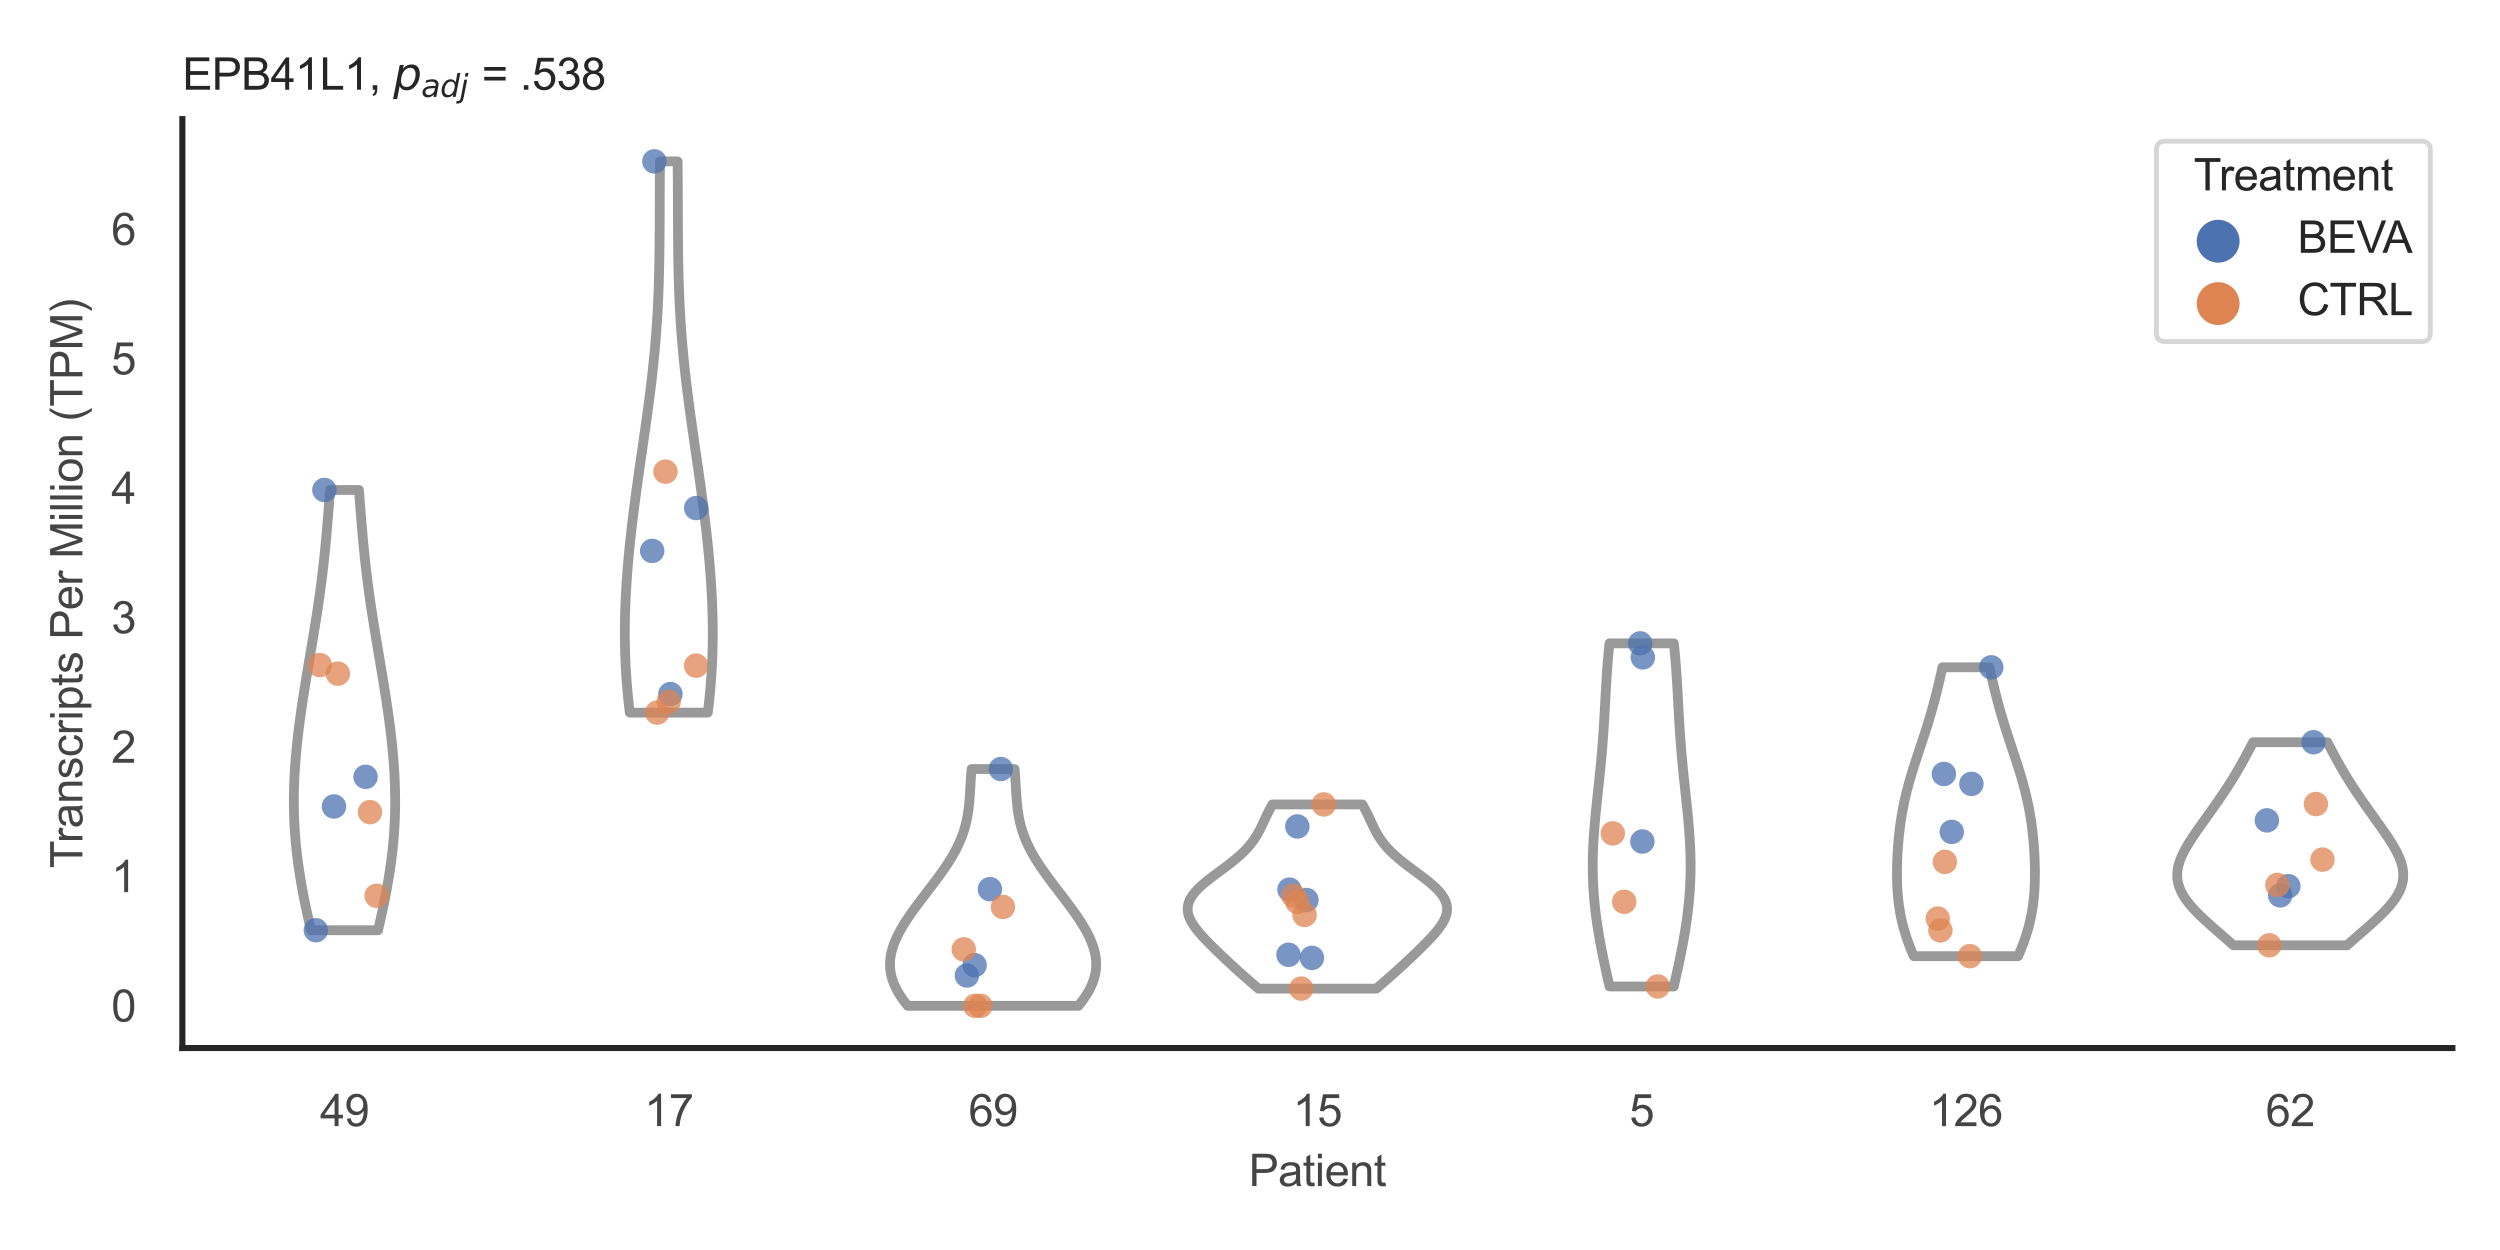 <?xml version="1.0" encoding="utf-8" standalone="no"?>
<!DOCTYPE svg PUBLIC "-//W3C//DTD SVG 1.1//EN"
  "http://www.w3.org/Graphics/SVG/1.1/DTD/svg11.dtd">
<svg xmlns:xlink="http://www.w3.org/1999/xlink" width="510.236pt" height="255.118pt" viewBox="0 0 510.236 255.118" xmlns="http://www.w3.org/2000/svg" version="1.1">
 <defs>
  <style type="text/css">*{stroke-linejoin: round; stroke-linecap: butt}</style>
 </defs>
 <g id="figure_1">
  <g id="patch_1">
   <path d="M 0 255.118 
L 510.236 255.118 
L 510.236 0 
L 0 0 
z
" style="fill: #ffffff"/>
  </g>
  <g id="axes_1">
   <g id="patch_2">
    <path d="M 37.22 213.898 
L 500.516 213.898 
L 500.516 24.32 
L 37.22 24.32 
z
" style="fill: #ffffff"/>
   </g>
   <g id="matplotlib.axis_1">
    <g id="xtick_1">
     <g id="text_1">
      <!-- 49 -->
      <g style="fill: #444444" transform="translate(65.308 229.84)scale(0.09 -0.09)">
       <defs>
        <path id="ArialMT-34" d="M 2069 0 
L 2069 1097 
L 81 1097 
L 81 1613 
L 2172 4581 
L 2631 4581 
L 2631 1613 
L 3250 1613 
L 3250 1097 
L 2631 1097 
L 2631 0 
L 2069 0 
z
M 2069 1613 
L 2069 3678 
L 634 1613 
L 2069 1613 
z
" transform="scale(0.016)"/>
        <path id="ArialMT-39" d="M 350 1059 
L 891 1109 
Q 959 728 1153 556 
Q 1347 384 1650 384 
Q 1909 384 2104 503 
Q 2300 622 2425 820 
Q 2550 1019 2634 1356 
Q 2719 1694 2719 2044 
Q 2719 2081 2716 2156 
Q 2547 1888 2255 1720 
Q 1963 1553 1622 1553 
Q 1053 1553 659 1965 
Q 266 2378 266 3053 
Q 266 3750 677 4175 
Q 1088 4600 1706 4600 
Q 2153 4600 2523 4359 
Q 2894 4119 3086 3673 
Q 3278 3228 3278 2384 
Q 3278 1506 3087 986 
Q 2897 466 2520 194 
Q 2144 -78 1638 -78 
Q 1100 -78 759 220 
Q 419 519 350 1059 
z
M 2653 3081 
Q 2653 3566 2395 3850 
Q 2138 4134 1775 4134 
Q 1400 4134 1122 3828 
Q 844 3522 844 3034 
Q 844 2597 1108 2323 
Q 1372 2050 1759 2050 
Q 2150 2050 2401 2323 
Q 2653 2597 2653 3081 
z
" transform="scale(0.016)"/>
       </defs>
       <use xlink:href="#ArialMT-34"/>
       <use xlink:href="#ArialMT-39" x="55.615"/>
      </g>
     </g>
    </g>
    <g id="xtick_2">
     <g id="text_2">
      <!-- 17 -->
      <g style="fill: #444444" transform="translate(131.493 229.84)scale(0.09 -0.09)">
       <defs>
        <path id="ArialMT-31" d="M 2384 0 
L 1822 0 
L 1822 3584 
Q 1619 3391 1289 3197 
Q 959 3003 697 2906 
L 697 3450 
Q 1169 3672 1522 3987 
Q 1875 4303 2022 4600 
L 2384 4600 
L 2384 0 
z
" transform="scale(0.016)"/>
        <path id="ArialMT-37" d="M 303 3981 
L 303 4522 
L 3269 4522 
L 3269 4084 
Q 2831 3619 2401 2847 
Q 1972 2075 1738 1259 
Q 1569 684 1522 0 
L 944 0 
Q 953 541 1156 1306 
Q 1359 2072 1739 2783 
Q 2119 3494 2547 3981 
L 303 3981 
z
" transform="scale(0.016)"/>
       </defs>
       <use xlink:href="#ArialMT-31"/>
       <use xlink:href="#ArialMT-37" x="55.615"/>
      </g>
     </g>
    </g>
    <g id="xtick_3">
     <g id="text_3">
      <!-- 69 -->
      <g style="fill: #444444" transform="translate(197.678 229.84)scale(0.09 -0.09)">
       <defs>
        <path id="ArialMT-36" d="M 3184 3459 
L 2625 3416 
Q 2550 3747 2413 3897 
Q 2184 4138 1850 4138 
Q 1581 4138 1378 3988 
Q 1113 3794 959 3422 
Q 806 3050 800 2363 
Q 1003 2672 1297 2822 
Q 1591 2972 1913 2972 
Q 2475 2972 2870 2558 
Q 3266 2144 3266 1488 
Q 3266 1056 3080 686 
Q 2894 316 2569 119 
Q 2244 -78 1831 -78 
Q 1128 -78 684 439 
Q 241 956 241 2144 
Q 241 3472 731 4075 
Q 1159 4600 1884 4600 
Q 2425 4600 2770 4297 
Q 3116 3994 3184 3459 
z
M 888 1484 
Q 888 1194 1011 928 
Q 1134 663 1356 523 
Q 1578 384 1822 384 
Q 2178 384 2434 671 
Q 2691 959 2691 1453 
Q 2691 1928 2437 2201 
Q 2184 2475 1800 2475 
Q 1419 2475 1153 2201 
Q 888 1928 888 1484 
z
" transform="scale(0.016)"/>
       </defs>
       <use xlink:href="#ArialMT-36"/>
       <use xlink:href="#ArialMT-39" x="55.615"/>
      </g>
     </g>
    </g>
    <g id="xtick_4">
     <g id="text_4">
      <!-- 15 -->
      <g style="fill: #444444" transform="translate(263.863 229.84)scale(0.09 -0.09)">
       <defs>
        <path id="ArialMT-35" d="M 266 1200 
L 856 1250 
Q 922 819 1161 601 
Q 1400 384 1738 384 
Q 2144 384 2425 690 
Q 2706 997 2706 1503 
Q 2706 1984 2436 2262 
Q 2166 2541 1728 2541 
Q 1456 2541 1237 2417 
Q 1019 2294 894 2097 
L 366 2166 
L 809 4519 
L 3088 4519 
L 3088 3981 
L 1259 3981 
L 1013 2750 
Q 1425 3038 1878 3038 
Q 2478 3038 2890 2622 
Q 3303 2206 3303 1553 
Q 3303 931 2941 478 
Q 2500 -78 1738 -78 
Q 1113 -78 717 272 
Q 322 622 266 1200 
z
" transform="scale(0.016)"/>
       </defs>
       <use xlink:href="#ArialMT-31"/>
       <use xlink:href="#ArialMT-35" x="55.615"/>
      </g>
     </g>
    </g>
    <g id="xtick_5">
     <g id="text_5">
      <!-- 5 -->
      <g style="fill: #444444" transform="translate(332.551 229.84)scale(0.09 -0.09)">
       <use xlink:href="#ArialMT-35"/>
      </g>
     </g>
    </g>
    <g id="xtick_6">
     <g id="text_6">
      <!-- 126 -->
      <g style="fill: #444444" transform="translate(393.731 229.84)scale(0.09 -0.09)">
       <defs>
        <path id="ArialMT-32" d="M 3222 541 
L 3222 0 
L 194 0 
Q 188 203 259 391 
Q 375 700 629 1000 
Q 884 1300 1366 1694 
Q 2113 2306 2375 2664 
Q 2638 3022 2638 3341 
Q 2638 3675 2398 3904 
Q 2159 4134 1775 4134 
Q 1369 4134 1125 3890 
Q 881 3647 878 3216 
L 300 3275 
Q 359 3922 746 4261 
Q 1134 4600 1788 4600 
Q 2447 4600 2831 4234 
Q 3216 3869 3216 3328 
Q 3216 3053 3103 2787 
Q 2991 2522 2730 2228 
Q 2469 1934 1863 1422 
Q 1356 997 1212 845 
Q 1069 694 975 541 
L 3222 541 
z
" transform="scale(0.016)"/>
       </defs>
       <use xlink:href="#ArialMT-31"/>
       <use xlink:href="#ArialMT-32" x="55.615"/>
       <use xlink:href="#ArialMT-36" x="111.23"/>
      </g>
     </g>
    </g>
    <g id="xtick_7">
     <g id="text_7">
      <!-- 62 -->
      <g style="fill: #444444" transform="translate(462.419 229.84)scale(0.09 -0.09)">
       <use xlink:href="#ArialMT-36"/>
       <use xlink:href="#ArialMT-32" x="55.615"/>
      </g>
     </g>
    </g>
    <g id="text_8">
     <!-- Patient -->
     <g style="fill: #444444" transform="translate(254.859 242.071)scale(0.09 -0.09)">
      <defs>
       <path id="ArialMT-50" d="M 494 0 
L 494 4581 
L 2222 4581 
Q 2678 4581 2919 4538 
Q 3256 4481 3484 4323 
Q 3713 4166 3852 3881 
Q 3991 3597 3991 3256 
Q 3991 2672 3619 2267 
Q 3247 1863 2275 1863 
L 1100 1863 
L 1100 0 
L 494 0 
z
M 1100 2403 
L 2284 2403 
Q 2872 2403 3119 2622 
Q 3366 2841 3366 3238 
Q 3366 3525 3220 3729 
Q 3075 3934 2838 4000 
Q 2684 4041 2272 4041 
L 1100 4041 
L 1100 2403 
z
" transform="scale(0.016)"/>
       <path id="ArialMT-61" d="M 2588 409 
Q 2275 144 1986 34 
Q 1697 -75 1366 -75 
Q 819 -75 525 192 
Q 231 459 231 875 
Q 231 1119 342 1320 
Q 453 1522 633 1644 
Q 813 1766 1038 1828 
Q 1203 1872 1538 1913 
Q 2219 1994 2541 2106 
Q 2544 2222 2544 2253 
Q 2544 2597 2384 2738 
Q 2169 2928 1744 2928 
Q 1347 2928 1158 2789 
Q 969 2650 878 2297 
L 328 2372 
Q 403 2725 575 2942 
Q 747 3159 1072 3276 
Q 1397 3394 1825 3394 
Q 2250 3394 2515 3294 
Q 2781 3194 2906 3042 
Q 3031 2891 3081 2659 
Q 3109 2516 3109 2141 
L 3109 1391 
Q 3109 606 3145 398 
Q 3181 191 3288 0 
L 2700 0 
Q 2613 175 2588 409 
z
M 2541 1666 
Q 2234 1541 1622 1453 
Q 1275 1403 1131 1340 
Q 988 1278 909 1158 
Q 831 1038 831 891 
Q 831 666 1001 516 
Q 1172 366 1500 366 
Q 1825 366 2078 508 
Q 2331 650 2450 897 
Q 2541 1088 2541 1459 
L 2541 1666 
z
" transform="scale(0.016)"/>
       <path id="ArialMT-74" d="M 1650 503 
L 1731 6 
Q 1494 -44 1306 -44 
Q 1000 -44 831 53 
Q 663 150 594 308 
Q 525 466 525 972 
L 525 2881 
L 113 2881 
L 113 3319 
L 525 3319 
L 525 4141 
L 1084 4478 
L 1084 3319 
L 1650 3319 
L 1650 2881 
L 1084 2881 
L 1084 941 
Q 1084 700 1114 631 
Q 1144 563 1211 522 
Q 1278 481 1403 481 
Q 1497 481 1650 503 
z
" transform="scale(0.016)"/>
       <path id="ArialMT-69" d="M 425 3934 
L 425 4581 
L 988 4581 
L 988 3934 
L 425 3934 
z
M 425 0 
L 425 3319 
L 988 3319 
L 988 0 
L 425 0 
z
" transform="scale(0.016)"/>
       <path id="ArialMT-65" d="M 2694 1069 
L 3275 997 
Q 3138 488 2766 206 
Q 2394 -75 1816 -75 
Q 1088 -75 661 373 
Q 234 822 234 1631 
Q 234 2469 665 2931 
Q 1097 3394 1784 3394 
Q 2450 3394 2872 2941 
Q 3294 2488 3294 1666 
Q 3294 1616 3291 1516 
L 816 1516 
Q 847 969 1125 678 
Q 1403 388 1819 388 
Q 2128 388 2347 550 
Q 2566 713 2694 1069 
z
M 847 1978 
L 2700 1978 
Q 2663 2397 2488 2606 
Q 2219 2931 1791 2931 
Q 1403 2931 1139 2672 
Q 875 2413 847 1978 
z
" transform="scale(0.016)"/>
       <path id="ArialMT-6e" d="M 422 0 
L 422 3319 
L 928 3319 
L 928 2847 
Q 1294 3394 1984 3394 
Q 2284 3394 2536 3286 
Q 2788 3178 2913 3003 
Q 3038 2828 3088 2588 
Q 3119 2431 3119 2041 
L 3119 0 
L 2556 0 
L 2556 2019 
Q 2556 2363 2490 2533 
Q 2425 2703 2258 2804 
Q 2091 2906 1866 2906 
Q 1506 2906 1245 2678 
Q 984 2450 984 1813 
L 984 0 
L 422 0 
z
" transform="scale(0.016)"/>
      </defs>
      <use xlink:href="#ArialMT-50"/>
      <use xlink:href="#ArialMT-61" x="66.699"/>
      <use xlink:href="#ArialMT-74" x="122.314"/>
      <use xlink:href="#ArialMT-69" x="150.098"/>
      <use xlink:href="#ArialMT-65" x="172.314"/>
      <use xlink:href="#ArialMT-6e" x="227.93"/>
      <use xlink:href="#ArialMT-74" x="283.545"/>
     </g>
    </g>
   </g>
   <g id="matplotlib.axis_2">
    <g id="ytick_1">
     <g id="text_9">
      <!-- 0 -->
      <g style="fill: #444444" transform="translate(22.715 208.502)scale(0.09 -0.09)">
       <defs>
        <path id="ArialMT-30" d="M 266 2259 
Q 266 3072 433 3567 
Q 600 4063 929 4331 
Q 1259 4600 1759 4600 
Q 2128 4600 2406 4451 
Q 2684 4303 2865 4023 
Q 3047 3744 3150 3342 
Q 3253 2941 3253 2259 
Q 3253 1453 3087 958 
Q 2922 463 2592 192 
Q 2263 -78 1759 -78 
Q 1097 -78 719 397 
Q 266 969 266 2259 
z
M 844 2259 
Q 844 1131 1108 757 
Q 1372 384 1759 384 
Q 2147 384 2411 759 
Q 2675 1134 2675 2259 
Q 2675 3391 2411 3762 
Q 2147 4134 1753 4134 
Q 1366 4134 1134 3806 
Q 844 3388 844 2259 
z
" transform="scale(0.016)"/>
       </defs>
       <use xlink:href="#ArialMT-30"/>
      </g>
     </g>
    </g>
    <g id="ytick_2">
     <g id="text_10">
      <!-- 1 -->
      <g style="fill: #444444" transform="translate(22.715 182.083)scale(0.09 -0.09)">
       <use xlink:href="#ArialMT-31"/>
      </g>
     </g>
    </g>
    <g id="ytick_3">
     <g id="text_11">
      <!-- 2 -->
      <g style="fill: #444444" transform="translate(22.715 155.665)scale(0.09 -0.09)">
       <use xlink:href="#ArialMT-32"/>
      </g>
     </g>
    </g>
    <g id="ytick_4">
     <g id="text_12">
      <!-- 3 -->
      <g style="fill: #444444" transform="translate(22.715 129.246)scale(0.09 -0.09)">
       <defs>
        <path id="ArialMT-33" d="M 269 1209 
L 831 1284 
Q 928 806 1161 595 
Q 1394 384 1728 384 
Q 2125 384 2398 659 
Q 2672 934 2672 1341 
Q 2672 1728 2419 1979 
Q 2166 2231 1775 2231 
Q 1616 2231 1378 2169 
L 1441 2663 
Q 1497 2656 1531 2656 
Q 1891 2656 2178 2843 
Q 2466 3031 2466 3422 
Q 2466 3731 2256 3934 
Q 2047 4138 1716 4138 
Q 1388 4138 1169 3931 
Q 950 3725 888 3313 
L 325 3413 
Q 428 3978 793 4289 
Q 1159 4600 1703 4600 
Q 2078 4600 2393 4439 
Q 2709 4278 2876 4000 
Q 3044 3722 3044 3409 
Q 3044 3113 2884 2869 
Q 2725 2625 2413 2481 
Q 2819 2388 3044 2092 
Q 3269 1797 3269 1353 
Q 3269 753 2831 336 
Q 2394 -81 1725 -81 
Q 1122 -81 723 278 
Q 325 638 269 1209 
z
" transform="scale(0.016)"/>
       </defs>
       <use xlink:href="#ArialMT-33"/>
      </g>
     </g>
    </g>
    <g id="ytick_5">
     <g id="text_13">
      <!-- 4 -->
      <g style="fill: #444444" transform="translate(22.715 102.828)scale(0.09 -0.09)">
       <use xlink:href="#ArialMT-34"/>
      </g>
     </g>
    </g>
    <g id="ytick_6">
     <g id="text_14">
      <!-- 5 -->
      <g style="fill: #444444" transform="translate(22.715 76.409)scale(0.09 -0.09)">
       <use xlink:href="#ArialMT-35"/>
      </g>
     </g>
    </g>
    <g id="ytick_7">
     <g id="text_15">
      <!-- 6 -->
      <g style="fill: #444444" transform="translate(22.715 49.99)scale(0.09 -0.09)">
       <use xlink:href="#ArialMT-36"/>
      </g>
     </g>
    </g>
    <g id="text_16">
     <!-- Transcripts Per Million (TPM) -->
     <g style="fill: #444444" transform="translate(16.821 177.194)rotate(-90)scale(0.09 -0.09)">
      <defs>
       <path id="ArialMT-54" d="M 1659 0 
L 1659 4041 
L 150 4041 
L 150 4581 
L 3781 4581 
L 3781 4041 
L 2266 4041 
L 2266 0 
L 1659 0 
z
" transform="scale(0.016)"/>
       <path id="ArialMT-72" d="M 416 0 
L 416 3319 
L 922 3319 
L 922 2816 
Q 1116 3169 1280 3281 
Q 1444 3394 1641 3394 
Q 1925 3394 2219 3213 
L 2025 2691 
Q 1819 2813 1613 2813 
Q 1428 2813 1281 2702 
Q 1134 2591 1072 2394 
Q 978 2094 978 1738 
L 978 0 
L 416 0 
z
" transform="scale(0.016)"/>
       <path id="ArialMT-73" d="M 197 991 
L 753 1078 
Q 800 744 1014 566 
Q 1228 388 1613 388 
Q 2000 388 2187 545 
Q 2375 703 2375 916 
Q 2375 1106 2209 1216 
Q 2094 1291 1634 1406 
Q 1016 1563 777 1677 
Q 538 1791 414 1992 
Q 291 2194 291 2438 
Q 291 2659 392 2848 
Q 494 3038 669 3163 
Q 800 3259 1026 3326 
Q 1253 3394 1513 3394 
Q 1903 3394 2198 3281 
Q 2494 3169 2634 2976 
Q 2775 2784 2828 2463 
L 2278 2388 
Q 2241 2644 2061 2787 
Q 1881 2931 1553 2931 
Q 1166 2931 1000 2803 
Q 834 2675 834 2503 
Q 834 2394 903 2306 
Q 972 2216 1119 2156 
Q 1203 2125 1616 2013 
Q 2213 1853 2448 1751 
Q 2684 1650 2818 1456 
Q 2953 1263 2953 975 
Q 2953 694 2789 445 
Q 2625 197 2315 61 
Q 2006 -75 1616 -75 
Q 969 -75 630 194 
Q 291 463 197 991 
z
" transform="scale(0.016)"/>
       <path id="ArialMT-63" d="M 2588 1216 
L 3141 1144 
Q 3050 572 2676 248 
Q 2303 -75 1759 -75 
Q 1078 -75 664 370 
Q 250 816 250 1647 
Q 250 2184 428 2587 
Q 606 2991 970 3192 
Q 1334 3394 1763 3394 
Q 2303 3394 2647 3120 
Q 2991 2847 3088 2344 
L 2541 2259 
Q 2463 2594 2264 2762 
Q 2066 2931 1784 2931 
Q 1359 2931 1093 2626 
Q 828 2322 828 1663 
Q 828 994 1084 691 
Q 1341 388 1753 388 
Q 2084 388 2306 591 
Q 2528 794 2588 1216 
z
" transform="scale(0.016)"/>
       <path id="ArialMT-70" d="M 422 -1272 
L 422 3319 
L 934 3319 
L 934 2888 
Q 1116 3141 1344 3267 
Q 1572 3394 1897 3394 
Q 2322 3394 2647 3175 
Q 2972 2956 3137 2557 
Q 3303 2159 3303 1684 
Q 3303 1175 3120 767 
Q 2938 359 2589 142 
Q 2241 -75 1856 -75 
Q 1575 -75 1351 44 
Q 1128 163 984 344 
L 984 -1272 
L 422 -1272 
z
M 931 1641 
Q 931 1000 1190 694 
Q 1450 388 1819 388 
Q 2194 388 2461 705 
Q 2728 1022 2728 1688 
Q 2728 2322 2467 2637 
Q 2206 2953 1844 2953 
Q 1484 2953 1207 2617 
Q 931 2281 931 1641 
z
" transform="scale(0.016)"/>
       <path id="ArialMT-20" transform="scale(0.016)"/>
       <path id="ArialMT-4d" d="M 475 0 
L 475 4581 
L 1388 4581 
L 2472 1338 
Q 2622 884 2691 659 
Q 2769 909 2934 1394 
L 4031 4581 
L 4847 4581 
L 4847 0 
L 4263 0 
L 4263 3834 
L 2931 0 
L 2384 0 
L 1059 3900 
L 1059 0 
L 475 0 
z
" transform="scale(0.016)"/>
       <path id="ArialMT-6c" d="M 409 0 
L 409 4581 
L 972 4581 
L 972 0 
L 409 0 
z
" transform="scale(0.016)"/>
       <path id="ArialMT-6f" d="M 213 1659 
Q 213 2581 725 3025 
Q 1153 3394 1769 3394 
Q 2453 3394 2887 2945 
Q 3322 2497 3322 1706 
Q 3322 1066 3130 698 
Q 2938 331 2570 128 
Q 2203 -75 1769 -75 
Q 1072 -75 642 372 
Q 213 819 213 1659 
z
M 791 1659 
Q 791 1022 1069 705 
Q 1347 388 1769 388 
Q 2188 388 2466 706 
Q 2744 1025 2744 1678 
Q 2744 2294 2464 2611 
Q 2184 2928 1769 2928 
Q 1347 2928 1069 2612 
Q 791 2297 791 1659 
z
" transform="scale(0.016)"/>
       <path id="ArialMT-28" d="M 1497 -1347 
Q 1031 -759 709 28 
Q 388 816 388 1659 
Q 388 2403 628 3084 
Q 909 3875 1497 4659 
L 1900 4659 
Q 1522 4009 1400 3731 
Q 1209 3300 1100 2831 
Q 966 2247 966 1656 
Q 966 153 1900 -1347 
L 1497 -1347 
z
" transform="scale(0.016)"/>
       <path id="ArialMT-29" d="M 791 -1347 
L 388 -1347 
Q 1322 153 1322 1656 
Q 1322 2244 1188 2822 
Q 1081 3291 891 3722 
Q 769 4003 388 4659 
L 791 4659 
Q 1378 3875 1659 3084 
Q 1900 2403 1900 1659 
Q 1900 816 1576 28 
Q 1253 -759 791 -1347 
z
" transform="scale(0.016)"/>
      </defs>
      <use xlink:href="#ArialMT-54"/>
      <use xlink:href="#ArialMT-72" x="57.334"/>
      <use xlink:href="#ArialMT-61" x="90.635"/>
      <use xlink:href="#ArialMT-6e" x="146.25"/>
      <use xlink:href="#ArialMT-73" x="201.865"/>
      <use xlink:href="#ArialMT-63" x="251.865"/>
      <use xlink:href="#ArialMT-72" x="301.865"/>
      <use xlink:href="#ArialMT-69" x="335.166"/>
      <use xlink:href="#ArialMT-70" x="357.383"/>
      <use xlink:href="#ArialMT-74" x="412.998"/>
      <use xlink:href="#ArialMT-73" x="440.781"/>
      <use xlink:href="#ArialMT-20" x="490.781"/>
      <use xlink:href="#ArialMT-50" x="518.564"/>
      <use xlink:href="#ArialMT-65" x="585.264"/>
      <use xlink:href="#ArialMT-72" x="640.879"/>
      <use xlink:href="#ArialMT-20" x="674.18"/>
      <use xlink:href="#ArialMT-4d" x="701.963"/>
      <use xlink:href="#ArialMT-69" x="785.264"/>
      <use xlink:href="#ArialMT-6c" x="807.48"/>
      <use xlink:href="#ArialMT-6c" x="829.697"/>
      <use xlink:href="#ArialMT-69" x="851.914"/>
      <use xlink:href="#ArialMT-6f" x="874.131"/>
      <use xlink:href="#ArialMT-6e" x="929.746"/>
      <use xlink:href="#ArialMT-20" x="985.361"/>
      <use xlink:href="#ArialMT-28" x="1013.145"/>
      <use xlink:href="#ArialMT-54" x="1046.445"/>
      <use xlink:href="#ArialMT-50" x="1107.529"/>
      <use xlink:href="#ArialMT-4d" x="1174.229"/>
      <use xlink:href="#ArialMT-29" x="1257.529"/>
     </g>
    </g>
   </g>
   <g id="PolyCollection_1">
    <defs>
     <path id="m45f6862b0c" d="M 77.161 -65.261 
L 63.464 -65.261 
L 63.256 -66.169 
L 63.05 -67.076 
L 62.848 -67.984 
L 62.65 -68.892 
L 62.457 -69.799 
L 62.268 -70.707 
L 62.084 -71.615 
L 61.906 -72.522 
L 61.735 -73.43 
L 61.569 -74.338 
L 61.411 -75.245 
L 61.259 -76.153 
L 61.115 -77.06 
L 60.979 -77.968 
L 60.85 -78.876 
L 60.73 -79.783 
L 60.618 -80.691 
L 60.515 -81.599 
L 60.421 -82.506 
L 60.335 -83.414 
L 60.259 -84.322 
L 60.191 -85.229 
L 60.133 -86.137 
L 60.084 -87.044 
L 60.043 -87.952 
L 60.012 -88.86 
L 59.99 -89.767 
L 59.977 -90.675 
L 59.973 -91.583 
L 59.977 -92.49 
L 59.99 -93.398 
L 60.011 -94.306 
L 60.04 -95.213 
L 60.078 -96.121 
L 60.123 -97.029 
L 60.175 -97.936 
L 60.235 -98.844 
L 60.302 -99.751 
L 60.376 -100.659 
L 60.456 -101.567 
L 60.543 -102.474 
L 60.635 -103.382 
L 60.734 -104.29 
L 60.837 -105.197 
L 60.946 -106.105 
L 61.06 -107.013 
L 61.178 -107.92 
L 61.301 -108.828 
L 61.427 -109.735 
L 61.558 -110.643 
L 61.692 -111.551 
L 61.829 -112.458 
L 61.969 -113.366 
L 62.112 -114.274 
L 62.257 -115.181 
L 62.404 -116.089 
L 62.553 -116.997 
L 62.704 -117.904 
L 62.856 -118.812 
L 63.008 -119.72 
L 63.161 -120.627 
L 63.315 -121.535 
L 63.468 -122.442 
L 63.621 -123.35 
L 63.773 -124.258 
L 63.924 -125.165 
L 64.074 -126.073 
L 64.223 -126.981 
L 64.369 -127.888 
L 64.513 -128.796 
L 64.655 -129.704 
L 64.794 -130.611 
L 64.93 -131.519 
L 65.063 -132.426 
L 65.193 -133.334 
L 65.319 -134.242 
L 65.442 -135.149 
L 65.561 -136.057 
L 65.676 -136.965 
L 65.788 -137.872 
L 65.896 -138.78 
L 66 -139.688 
L 66.101 -140.595 
L 66.198 -141.503 
L 66.291 -142.411 
L 66.382 -143.318 
L 66.47 -144.226 
L 66.554 -145.133 
L 66.636 -146.041 
L 66.716 -146.949 
L 66.793 -147.856 
L 66.869 -148.764 
L 66.943 -149.672 
L 67.016 -150.579 
L 67.087 -151.487 
L 67.158 -152.395 
L 67.228 -153.302 
L 67.298 -154.21 
L 67.367 -155.117 
L 73.258 -155.117 
L 73.258 -155.117 
L 73.328 -154.21 
L 73.397 -153.302 
L 73.467 -152.395 
L 73.538 -151.487 
L 73.61 -150.579 
L 73.682 -149.672 
L 73.756 -148.764 
L 73.832 -147.856 
L 73.909 -146.949 
L 73.989 -146.041 
L 74.071 -145.133 
L 74.156 -144.226 
L 74.243 -143.318 
L 74.334 -142.411 
L 74.427 -141.503 
L 74.525 -140.595 
L 74.625 -139.688 
L 74.729 -138.78 
L 74.837 -137.872 
L 74.949 -136.965 
L 75.064 -136.057 
L 75.183 -135.149 
L 75.306 -134.242 
L 75.432 -133.334 
L 75.562 -132.426 
L 75.695 -131.519 
L 75.831 -130.611 
L 75.97 -129.704 
L 76.112 -128.796 
L 76.256 -127.888 
L 76.403 -126.981 
L 76.551 -126.073 
L 76.701 -125.165 
L 76.852 -124.258 
L 77.004 -123.35 
L 77.157 -122.442 
L 77.31 -121.535 
L 77.464 -120.627 
L 77.617 -119.72 
L 77.77 -118.812 
L 77.921 -117.904 
L 78.072 -116.997 
L 78.221 -116.089 
L 78.368 -115.181 
L 78.513 -114.274 
L 78.656 -113.366 
L 78.796 -112.458 
L 78.934 -111.551 
L 79.068 -110.643 
L 79.198 -109.735 
L 79.325 -108.828 
L 79.447 -107.92 
L 79.566 -107.013 
L 79.679 -106.105 
L 79.788 -105.197 
L 79.892 -104.29 
L 79.99 -103.382 
L 80.082 -102.474 
L 80.169 -101.567 
L 80.249 -100.659 
L 80.323 -99.751 
L 80.39 -98.844 
L 80.45 -97.936 
L 80.502 -97.029 
L 80.547 -96.121 
L 80.585 -95.213 
L 80.614 -94.306 
L 80.635 -93.398 
L 80.648 -92.49 
L 80.653 -91.583 
L 80.648 -90.675 
L 80.635 -89.767 
L 80.613 -88.86 
L 80.582 -87.952 
L 80.542 -87.044 
L 80.492 -86.137 
L 80.434 -85.229 
L 80.366 -84.322 
L 80.29 -83.414 
L 80.204 -82.506 
L 80.11 -81.599 
L 80.007 -80.691 
L 79.895 -79.783 
L 79.775 -78.876 
L 79.646 -77.968 
L 79.51 -77.06 
L 79.366 -76.153 
L 79.215 -75.245 
L 79.056 -74.338 
L 78.891 -73.43 
L 78.719 -72.522 
L 78.541 -71.615 
L 78.357 -70.707 
L 78.169 -69.799 
L 77.975 -68.892 
L 77.777 -67.984 
L 77.575 -67.076 
L 77.369 -66.169 
L 77.161 -65.261 
z
" style="stroke: #999999; stroke-width: 2"/>
    </defs>
    <g clip-path="url(#pda98ed72ca)">
     <use xlink:href="#m45f6862b0c" x="0" y="255.118" style="fill: #ffffff; stroke: #999999; stroke-width: 2"/>
    </g>
   </g>
   <g id="PolyCollection_2">
    <defs>
     <path id="m181f44052c" d="M 144.458 -109.678 
L 128.537 -109.678 
L 128.401 -110.815 
L 128.273 -111.951 
L 128.155 -113.088 
L 128.047 -114.224 
L 127.949 -115.36 
L 127.861 -116.497 
L 127.784 -117.633 
L 127.716 -118.77 
L 127.659 -119.906 
L 127.612 -121.042 
L 127.575 -122.179 
L 127.548 -123.315 
L 127.531 -124.452 
L 127.524 -125.588 
L 127.526 -126.724 
L 127.537 -127.861 
L 127.558 -128.997 
L 127.587 -130.133 
L 127.625 -131.27 
L 127.671 -132.406 
L 127.725 -133.543 
L 127.787 -134.679 
L 127.856 -135.815 
L 127.932 -136.952 
L 128.015 -138.088 
L 128.105 -139.225 
L 128.201 -140.361 
L 128.303 -141.497 
L 128.411 -142.634 
L 128.524 -143.77 
L 128.643 -144.906 
L 128.767 -146.043 
L 128.895 -147.179 
L 129.028 -148.316 
L 129.165 -149.452 
L 129.306 -150.588 
L 129.451 -151.725 
L 129.599 -152.861 
L 129.75 -153.998 
L 129.904 -155.134 
L 130.061 -156.27 
L 130.22 -157.407 
L 130.38 -158.543 
L 130.542 -159.68 
L 130.706 -160.816 
L 130.87 -161.952 
L 131.034 -163.089 
L 131.198 -164.225 
L 131.362 -165.361 
L 131.526 -166.498 
L 131.688 -167.634 
L 131.848 -168.771 
L 132.007 -169.907 
L 132.163 -171.043 
L 132.316 -172.18 
L 132.466 -173.316 
L 132.613 -174.453 
L 132.756 -175.589 
L 132.894 -176.725 
L 133.028 -177.862 
L 133.157 -178.998 
L 133.281 -180.135 
L 133.4 -181.271 
L 133.513 -182.407 
L 133.621 -183.544 
L 133.722 -184.68 
L 133.818 -185.816 
L 133.908 -186.953 
L 133.991 -188.089 
L 134.069 -189.226 
L 134.14 -190.362 
L 134.206 -191.498 
L 134.266 -192.635 
L 134.32 -193.771 
L 134.369 -194.908 
L 134.412 -196.044 
L 134.45 -197.18 
L 134.484 -198.317 
L 134.513 -199.453 
L 134.538 -200.59 
L 134.56 -201.726 
L 134.577 -202.862 
L 134.592 -203.999 
L 134.604 -205.135 
L 134.614 -206.271 
L 134.621 -207.408 
L 134.628 -208.544 
L 134.633 -209.681 
L 134.637 -210.817 
L 134.64 -211.953 
L 134.644 -213.09 
L 134.648 -214.226 
L 134.652 -215.363 
L 134.657 -216.499 
L 134.663 -217.635 
L 134.67 -218.772 
L 134.679 -219.908 
L 134.69 -221.045 
L 134.703 -222.181 
L 138.293 -222.181 
L 138.293 -222.181 
L 138.306 -221.045 
L 138.316 -219.908 
L 138.325 -218.772 
L 138.333 -217.635 
L 138.339 -216.499 
L 138.344 -215.363 
L 138.348 -214.226 
L 138.352 -213.09 
L 138.355 -211.953 
L 138.359 -210.817 
L 138.363 -209.681 
L 138.368 -208.544 
L 138.374 -207.408 
L 138.382 -206.271 
L 138.391 -205.135 
L 138.403 -203.999 
L 138.418 -202.862 
L 138.436 -201.726 
L 138.457 -200.59 
L 138.482 -199.453 
L 138.511 -198.317 
L 138.545 -197.18 
L 138.584 -196.044 
L 138.627 -194.908 
L 138.676 -193.771 
L 138.73 -192.635 
L 138.79 -191.498 
L 138.855 -190.362 
L 138.927 -189.226 
L 139.004 -188.089 
L 139.088 -186.953 
L 139.177 -185.816 
L 139.273 -184.68 
L 139.375 -183.544 
L 139.482 -182.407 
L 139.595 -181.271 
L 139.714 -180.135 
L 139.838 -178.998 
L 139.967 -177.862 
L 140.101 -176.725 
L 140.24 -175.589 
L 140.383 -174.453 
L 140.529 -173.316 
L 140.679 -172.18 
L 140.833 -171.043 
L 140.989 -169.907 
L 141.147 -168.771 
L 141.308 -167.634 
L 141.47 -166.498 
L 141.633 -165.361 
L 141.797 -164.225 
L 141.962 -163.089 
L 142.126 -161.952 
L 142.29 -160.816 
L 142.453 -159.68 
L 142.615 -158.543 
L 142.776 -157.407 
L 142.935 -156.27 
L 143.091 -155.134 
L 143.245 -153.998 
L 143.396 -152.861 
L 143.545 -151.725 
L 143.689 -150.588 
L 143.83 -149.452 
L 143.967 -148.316 
L 144.1 -147.179 
L 144.229 -146.043 
L 144.352 -144.906 
L 144.471 -143.77 
L 144.584 -142.634 
L 144.692 -141.497 
L 144.794 -140.361 
L 144.89 -139.225 
L 144.98 -138.088 
L 145.063 -136.952 
L 145.14 -135.815 
L 145.209 -134.679 
L 145.271 -133.543 
L 145.325 -132.406 
L 145.371 -131.27 
L 145.408 -130.133 
L 145.438 -128.997 
L 145.458 -127.861 
L 145.47 -126.724 
L 145.472 -125.588 
L 145.465 -124.452 
L 145.448 -123.315 
L 145.421 -122.179 
L 145.384 -121.042 
L 145.337 -119.906 
L 145.279 -118.77 
L 145.212 -117.633 
L 145.134 -116.497 
L 145.046 -115.36 
L 144.948 -114.224 
L 144.84 -113.088 
L 144.722 -111.951 
L 144.595 -110.815 
L 144.458 -109.678 
z
" style="stroke: #999999; stroke-width: 2"/>
    </defs>
    <g clip-path="url(#pda98ed72ca)">
     <use xlink:href="#m181f44052c" x="0" y="255.118" style="fill: #ffffff; stroke: #999999; stroke-width: 2"/>
    </g>
   </g>
   <g id="PolyCollection_3">
    <defs>
     <path id="m6bbb49f0f3" d="M 220.106 -49.837 
L 185.259 -49.837 
L 184.871 -50.325 
L 184.5 -50.813 
L 184.149 -51.302 
L 183.818 -51.79 
L 183.508 -52.278 
L 183.22 -52.766 
L 182.955 -53.254 
L 182.713 -53.742 
L 182.495 -54.23 
L 182.302 -54.718 
L 182.133 -55.206 
L 181.989 -55.695 
L 181.87 -56.183 
L 181.776 -56.671 
L 181.707 -57.159 
L 181.663 -57.647 
L 181.643 -58.135 
L 181.647 -58.623 
L 181.674 -59.111 
L 181.725 -59.6 
L 181.798 -60.088 
L 181.893 -60.576 
L 182.009 -61.064 
L 182.145 -61.552 
L 182.301 -62.04 
L 182.476 -62.528 
L 182.669 -63.016 
L 182.879 -63.504 
L 183.105 -63.993 
L 183.347 -64.481 
L 183.604 -64.969 
L 183.873 -65.457 
L 184.156 -65.945 
L 184.451 -66.433 
L 184.757 -66.921 
L 185.073 -67.409 
L 185.398 -67.898 
L 185.732 -68.386 
L 186.074 -68.874 
L 186.422 -69.362 
L 186.777 -69.85 
L 187.137 -70.338 
L 187.501 -70.826 
L 187.869 -71.314 
L 188.24 -71.803 
L 188.612 -72.291 
L 188.986 -72.779 
L 189.36 -73.267 
L 189.734 -73.755 
L 190.107 -74.243 
L 190.477 -74.731 
L 190.845 -75.219 
L 191.209 -75.707 
L 191.568 -76.196 
L 191.922 -76.684 
L 192.271 -77.172 
L 192.612 -77.66 
L 192.946 -78.148 
L 193.272 -78.636 
L 193.589 -79.124 
L 193.897 -79.612 
L 194.194 -80.101 
L 194.481 -80.589 
L 194.757 -81.077 
L 195.022 -81.565 
L 195.274 -82.053 
L 195.514 -82.541 
L 195.742 -83.029 
L 195.957 -83.517 
L 196.159 -84.005 
L 196.349 -84.494 
L 196.526 -84.982 
L 196.69 -85.47 
L 196.842 -85.958 
L 196.982 -86.446 
L 197.11 -86.934 
L 197.226 -87.422 
L 197.332 -87.91 
L 197.427 -88.399 
L 197.513 -88.887 
L 197.589 -89.375 
L 197.657 -89.863 
L 197.718 -90.351 
L 197.771 -90.839 
L 197.819 -91.327 
L 197.862 -91.815 
L 197.9 -92.303 
L 197.934 -92.792 
L 197.966 -93.28 
L 197.995 -93.768 
L 198.024 -94.256 
L 198.052 -94.744 
L 198.081 -95.232 
L 198.111 -95.72 
L 198.142 -96.208 
L 198.176 -96.697 
L 198.213 -97.185 
L 198.252 -97.673 
L 198.296 -98.161 
L 207.07 -98.161 
L 207.07 -98.161 
L 207.113 -97.673 
L 207.153 -97.185 
L 207.19 -96.697 
L 207.224 -96.208 
L 207.255 -95.72 
L 207.285 -95.232 
L 207.313 -94.744 
L 207.342 -94.256 
L 207.37 -93.768 
L 207.4 -93.28 
L 207.432 -92.792 
L 207.466 -92.303 
L 207.504 -91.815 
L 207.547 -91.327 
L 207.594 -90.839 
L 207.648 -90.351 
L 207.709 -89.863 
L 207.777 -89.375 
L 207.853 -88.887 
L 207.939 -88.399 
L 208.034 -87.91 
L 208.14 -87.422 
L 208.256 -86.934 
L 208.384 -86.446 
L 208.524 -85.958 
L 208.676 -85.47 
L 208.84 -84.982 
L 209.017 -84.494 
L 209.206 -84.005 
L 209.409 -83.517 
L 209.624 -83.029 
L 209.852 -82.541 
L 210.092 -82.053 
L 210.344 -81.565 
L 210.609 -81.077 
L 210.885 -80.589 
L 211.171 -80.101 
L 211.469 -79.612 
L 211.777 -79.124 
L 212.094 -78.636 
L 212.42 -78.148 
L 212.754 -77.66 
L 213.095 -77.172 
L 213.444 -76.684 
L 213.798 -76.196 
L 214.157 -75.707 
L 214.521 -75.219 
L 214.889 -74.731 
L 215.259 -74.243 
L 215.632 -73.755 
L 216.006 -73.267 
L 216.38 -72.779 
L 216.754 -72.291 
L 217.126 -71.803 
L 217.497 -71.314 
L 217.865 -70.826 
L 218.229 -70.338 
L 218.589 -69.85 
L 218.943 -69.362 
L 219.292 -68.874 
L 219.634 -68.386 
L 219.968 -67.898 
L 220.293 -67.409 
L 220.609 -66.921 
L 220.915 -66.433 
L 221.21 -65.945 
L 221.492 -65.457 
L 221.762 -64.969 
L 222.019 -64.481 
L 222.26 -63.993 
L 222.487 -63.504 
L 222.697 -63.016 
L 222.89 -62.528 
L 223.064 -62.04 
L 223.221 -61.552 
L 223.357 -61.064 
L 223.473 -60.576 
L 223.568 -60.088 
L 223.641 -59.6 
L 223.692 -59.111 
L 223.719 -58.623 
L 223.723 -58.135 
L 223.703 -57.647 
L 223.659 -57.159 
L 223.59 -56.671 
L 223.496 -56.183 
L 223.377 -55.695 
L 223.233 -55.206 
L 223.064 -54.718 
L 222.871 -54.23 
L 222.653 -53.742 
L 222.411 -53.254 
L 222.146 -52.766 
L 221.858 -52.278 
L 221.548 -51.79 
L 221.217 -51.302 
L 220.866 -50.813 
L 220.495 -50.325 
L 220.106 -49.837 
z
" style="stroke: #999999; stroke-width: 2"/>
    </defs>
    <g clip-path="url(#pda98ed72ca)">
     <use xlink:href="#m6bbb49f0f3" x="0" y="255.118" style="fill: #ffffff; stroke: #999999; stroke-width: 2"/>
    </g>
   </g>
   <g id="PolyCollection_4">
    <defs>
     <path id="mbb7cf2ebb2" d="M 280.913 -53.35 
L 256.824 -53.35 
L 256.382 -53.73 
L 255.942 -54.11 
L 255.502 -54.489 
L 255.065 -54.869 
L 254.63 -55.249 
L 254.197 -55.628 
L 253.767 -56.008 
L 253.34 -56.388 
L 252.916 -56.767 
L 252.495 -57.147 
L 252.077 -57.527 
L 251.662 -57.907 
L 251.25 -58.286 
L 250.84 -58.666 
L 250.434 -59.046 
L 250.03 -59.425 
L 249.628 -59.805 
L 249.23 -60.185 
L 248.833 -60.564 
L 248.44 -60.944 
L 248.05 -61.324 
L 247.663 -61.703 
L 247.28 -62.083 
L 246.901 -62.463 
L 246.528 -62.842 
L 246.161 -63.222 
L 245.801 -63.602 
L 245.45 -63.981 
L 245.109 -64.361 
L 244.78 -64.741 
L 244.464 -65.12 
L 244.163 -65.5 
L 243.878 -65.88 
L 243.613 -66.26 
L 243.368 -66.639 
L 243.147 -67.019 
L 242.95 -67.399 
L 242.78 -67.778 
L 242.639 -68.158 
L 242.528 -68.538 
L 242.449 -68.917 
L 242.404 -69.297 
L 242.394 -69.677 
L 242.42 -70.056 
L 242.482 -70.436 
L 242.581 -70.816 
L 242.718 -71.195 
L 242.891 -71.575 
L 243.101 -71.955 
L 243.347 -72.334 
L 243.627 -72.714 
L 243.94 -73.094 
L 244.285 -73.473 
L 244.659 -73.853 
L 245.061 -74.233 
L 245.486 -74.613 
L 245.934 -74.992 
L 246.4 -75.372 
L 246.882 -75.752 
L 247.377 -76.131 
L 247.881 -76.511 
L 248.391 -76.891 
L 248.905 -77.27 
L 249.419 -77.65 
L 249.93 -78.03 
L 250.435 -78.409 
L 250.932 -78.789 
L 251.418 -79.169 
L 251.891 -79.548 
L 252.349 -79.928 
L 252.792 -80.308 
L 253.216 -80.687 
L 253.621 -81.067 
L 254.007 -81.447 
L 254.374 -81.826 
L 254.72 -82.206 
L 255.046 -82.586 
L 255.354 -82.966 
L 255.642 -83.345 
L 255.913 -83.725 
L 256.167 -84.105 
L 256.406 -84.484 
L 256.632 -84.864 
L 256.845 -85.244 
L 257.048 -85.623 
L 257.242 -86.003 
L 257.429 -86.383 
L 257.611 -86.762 
L 257.79 -87.142 
L 257.967 -87.522 
L 258.143 -87.901 
L 258.321 -88.281 
L 258.502 -88.661 
L 258.686 -89.04 
L 258.876 -89.42 
L 259.071 -89.8 
L 259.273 -90.179 
L 259.482 -90.559 
L 259.698 -90.939 
L 278.038 -90.939 
L 278.038 -90.939 
L 278.255 -90.559 
L 278.463 -90.179 
L 278.665 -89.8 
L 278.86 -89.42 
L 279.05 -89.04 
L 279.234 -88.661 
L 279.415 -88.281 
L 279.593 -87.901 
L 279.769 -87.522 
L 279.946 -87.142 
L 280.125 -86.762 
L 280.307 -86.383 
L 280.494 -86.003 
L 280.688 -85.623 
L 280.891 -85.244 
L 281.104 -84.864 
L 281.33 -84.484 
L 281.569 -84.105 
L 281.823 -83.725 
L 282.094 -83.345 
L 282.383 -82.966 
L 282.69 -82.586 
L 283.016 -82.206 
L 283.363 -81.826 
L 283.729 -81.447 
L 284.115 -81.067 
L 284.52 -80.687 
L 284.945 -80.308 
L 285.387 -79.928 
L 285.845 -79.548 
L 286.318 -79.169 
L 286.805 -78.789 
L 287.301 -78.409 
L 287.807 -78.03 
L 288.317 -77.65 
L 288.831 -77.27 
L 289.345 -76.891 
L 289.855 -76.511 
L 290.36 -76.131 
L 290.854 -75.752 
L 291.336 -75.372 
L 291.803 -74.992 
L 292.25 -74.613 
L 292.676 -74.233 
L 293.077 -73.853 
L 293.451 -73.473 
L 293.796 -73.094 
L 294.109 -72.714 
L 294.389 -72.334 
L 294.635 -71.955 
L 294.845 -71.575 
L 295.019 -71.195 
L 295.155 -70.816 
L 295.254 -70.436 
L 295.317 -70.056 
L 295.342 -69.677 
L 295.332 -69.297 
L 295.287 -68.917 
L 295.208 -68.538 
L 295.098 -68.158 
L 294.956 -67.778 
L 294.786 -67.399 
L 294.59 -67.019 
L 294.368 -66.639 
L 294.123 -66.26 
L 293.858 -65.88 
L 293.574 -65.5 
L 293.272 -65.12 
L 292.956 -64.741 
L 292.627 -64.361 
L 292.286 -63.981 
L 291.935 -63.602 
L 291.575 -63.222 
L 291.208 -62.842 
L 290.835 -62.463 
L 290.457 -62.083 
L 290.074 -61.703 
L 289.687 -61.324 
L 289.296 -60.944 
L 288.903 -60.564 
L 288.507 -60.185 
L 288.108 -59.805 
L 287.706 -59.425 
L 287.302 -59.046 
L 286.896 -58.666 
L 286.487 -58.286 
L 286.074 -57.907 
L 285.659 -57.527 
L 285.241 -57.147 
L 284.82 -56.767 
L 284.396 -56.388 
L 283.969 -56.008 
L 283.539 -55.628 
L 283.107 -55.249 
L 282.671 -54.869 
L 282.234 -54.489 
L 281.795 -54.11 
L 281.354 -53.73 
L 280.913 -53.35 
z
" style="stroke: #999999; stroke-width: 2"/>
    </defs>
    <g clip-path="url(#pda98ed72ca)">
     <use xlink:href="#mbb7cf2ebb2" x="0" y="255.118" style="fill: #ffffff; stroke: #999999; stroke-width: 2"/>
    </g>
   </g>
   <g id="PolyCollection_5">
    <defs>
     <path id="mb59a323a1b" d="M 341.609 -53.784 
L 328.497 -53.784 
L 328.336 -54.491 
L 328.176 -55.198 
L 328.017 -55.906 
L 327.859 -56.613 
L 327.704 -57.321 
L 327.551 -58.028 
L 327.4 -58.735 
L 327.252 -59.443 
L 327.107 -60.15 
L 326.965 -60.857 
L 326.827 -61.565 
L 326.692 -62.272 
L 326.561 -62.98 
L 326.434 -63.687 
L 326.312 -64.394 
L 326.194 -65.102 
L 326.082 -65.809 
L 325.974 -66.516 
L 325.871 -67.224 
L 325.774 -67.931 
L 325.683 -68.638 
L 325.598 -69.346 
L 325.518 -70.053 
L 325.445 -70.761 
L 325.378 -71.468 
L 325.318 -72.175 
L 325.263 -72.883 
L 325.216 -73.59 
L 325.175 -74.297 
L 325.14 -75.005 
L 325.113 -75.712 
L 325.091 -76.42 
L 325.077 -77.127 
L 325.069 -77.834 
L 325.067 -78.542 
L 325.072 -79.249 
L 325.082 -79.956 
L 325.099 -80.664 
L 325.121 -81.371 
L 325.149 -82.079 
L 325.183 -82.786 
L 325.221 -83.493 
L 325.265 -84.201 
L 325.313 -84.908 
L 325.365 -85.615 
L 325.421 -86.323 
L 325.48 -87.03 
L 325.543 -87.738 
L 325.609 -88.445 
L 325.677 -89.152 
L 325.748 -89.86 
L 325.82 -90.567 
L 325.894 -91.274 
L 325.969 -91.982 
L 326.044 -92.689 
L 326.12 -93.397 
L 326.196 -94.104 
L 326.272 -94.811 
L 326.347 -95.519 
L 326.422 -96.226 
L 326.495 -96.933 
L 326.567 -97.641 
L 326.638 -98.348 
L 326.706 -99.055 
L 326.773 -99.763 
L 326.838 -100.47 
L 326.901 -101.178 
L 326.962 -101.885 
L 327.02 -102.592 
L 327.076 -103.3 
L 327.13 -104.007 
L 327.181 -104.714 
L 327.231 -105.422 
L 327.279 -106.129 
L 327.324 -106.837 
L 327.368 -107.544 
L 327.411 -108.251 
L 327.452 -108.959 
L 327.492 -109.666 
L 327.531 -110.373 
L 327.57 -111.081 
L 327.608 -111.788 
L 327.646 -112.496 
L 327.685 -113.203 
L 327.724 -113.91 
L 327.764 -114.618 
L 327.805 -115.325 
L 327.848 -116.032 
L 327.892 -116.74 
L 327.938 -117.447 
L 327.987 -118.155 
L 328.038 -118.862 
L 328.092 -119.569 
L 328.149 -120.277 
L 328.21 -120.984 
L 328.273 -121.691 
L 328.341 -122.399 
L 328.411 -123.106 
L 328.486 -123.814 
L 341.62 -123.814 
L 341.62 -123.814 
L 341.695 -123.106 
L 341.766 -122.399 
L 341.833 -121.691 
L 341.897 -120.984 
L 341.957 -120.277 
L 342.014 -119.569 
L 342.068 -118.862 
L 342.119 -118.155 
L 342.168 -117.447 
L 342.214 -116.74 
L 342.259 -116.032 
L 342.301 -115.325 
L 342.343 -114.618 
L 342.382 -113.91 
L 342.422 -113.203 
L 342.46 -112.496 
L 342.498 -111.788 
L 342.537 -111.081 
L 342.575 -110.373 
L 342.615 -109.666 
L 342.655 -108.959 
L 342.696 -108.251 
L 342.738 -107.544 
L 342.782 -106.837 
L 342.828 -106.129 
L 342.876 -105.422 
L 342.925 -104.714 
L 342.977 -104.007 
L 343.031 -103.3 
L 343.087 -102.592 
L 343.145 -101.885 
L 343.206 -101.178 
L 343.268 -100.47 
L 343.333 -99.763 
L 343.4 -99.055 
L 343.469 -98.348 
L 343.539 -97.641 
L 343.611 -96.933 
L 343.685 -96.226 
L 343.759 -95.519 
L 343.834 -94.811 
L 343.91 -94.104 
L 343.986 -93.397 
L 344.062 -92.689 
L 344.138 -91.982 
L 344.213 -91.274 
L 344.287 -90.567 
L 344.359 -89.86 
L 344.429 -89.152 
L 344.498 -88.445 
L 344.563 -87.738 
L 344.626 -87.03 
L 344.686 -86.323 
L 344.742 -85.615 
L 344.794 -84.908 
L 344.842 -84.201 
L 344.885 -83.493 
L 344.924 -82.786 
L 344.957 -82.079 
L 344.985 -81.371 
L 345.008 -80.664 
L 345.024 -79.956 
L 345.035 -79.249 
L 345.04 -78.542 
L 345.038 -77.834 
L 345.03 -77.127 
L 345.015 -76.42 
L 344.994 -75.712 
L 344.966 -75.005 
L 344.932 -74.297 
L 344.891 -73.59 
L 344.843 -72.883 
L 344.789 -72.175 
L 344.728 -71.468 
L 344.661 -70.761 
L 344.588 -70.053 
L 344.509 -69.346 
L 344.423 -68.638 
L 344.332 -67.931 
L 344.235 -67.224 
L 344.133 -66.516 
L 344.025 -65.809 
L 343.912 -65.102 
L 343.795 -64.394 
L 343.672 -63.687 
L 343.546 -62.98 
L 343.415 -62.272 
L 343.28 -61.565 
L 343.141 -60.857 
L 342.999 -60.15 
L 342.854 -59.443 
L 342.706 -58.735 
L 342.555 -58.028 
L 342.402 -57.321 
L 342.247 -56.613 
L 342.09 -55.906 
L 341.931 -55.198 
L 341.771 -54.491 
L 341.609 -53.784 
z
" style="stroke: #999999; stroke-width: 2"/>
    </defs>
    <g clip-path="url(#pda98ed72ca)">
     <use xlink:href="#mb59a323a1b" x="0" y="255.118" style="fill: #ffffff; stroke: #999999; stroke-width: 2"/>
    </g>
   </g>
   <g id="PolyCollection_6">
    <defs>
     <path id="me827507adb" d="M 411.885 -59.972 
L 390.592 -59.972 
L 390.334 -60.568 
L 390.085 -61.163 
L 389.845 -61.759 
L 389.614 -62.354 
L 389.394 -62.95 
L 389.185 -63.545 
L 388.986 -64.14 
L 388.798 -64.736 
L 388.621 -65.331 
L 388.456 -65.927 
L 388.301 -66.522 
L 388.158 -67.118 
L 388.026 -67.713 
L 387.904 -68.309 
L 387.793 -68.904 
L 387.693 -69.5 
L 387.602 -70.095 
L 387.521 -70.69 
L 387.45 -71.286 
L 387.387 -71.881 
L 387.333 -72.477 
L 387.287 -73.072 
L 387.249 -73.668 
L 387.218 -74.263 
L 387.195 -74.859 
L 387.178 -75.454 
L 387.167 -76.049 
L 387.162 -76.645 
L 387.162 -77.24 
L 387.168 -77.836 
L 387.179 -78.431 
L 387.195 -79.027 
L 387.216 -79.622 
L 387.242 -80.218 
L 387.272 -80.813 
L 387.307 -81.409 
L 387.346 -82.004 
L 387.39 -82.599 
L 387.438 -83.195 
L 387.491 -83.79 
L 387.549 -84.386 
L 387.612 -84.981 
L 387.68 -85.577 
L 387.753 -86.172 
L 387.831 -86.768 
L 387.915 -87.363 
L 388.005 -87.959 
L 388.101 -88.554 
L 388.202 -89.149 
L 388.31 -89.745 
L 388.423 -90.34 
L 388.543 -90.936 
L 388.669 -91.531 
L 388.801 -92.127 
L 388.94 -92.722 
L 389.084 -93.318 
L 389.234 -93.913 
L 389.39 -94.509 
L 389.551 -95.104 
L 389.717 -95.699 
L 389.889 -96.295 
L 390.065 -96.89 
L 390.245 -97.486 
L 390.429 -98.081 
L 390.616 -98.677 
L 390.807 -99.272 
L 391 -99.868 
L 391.195 -100.463 
L 391.391 -101.059 
L 391.589 -101.654 
L 391.787 -102.249 
L 391.985 -102.845 
L 392.183 -103.44 
L 392.38 -104.036 
L 392.576 -104.631 
L 392.77 -105.227 
L 392.963 -105.822 
L 393.153 -106.418 
L 393.34 -107.013 
L 393.525 -107.608 
L 393.706 -108.204 
L 393.885 -108.799 
L 394.06 -109.395 
L 394.231 -109.99 
L 394.4 -110.586 
L 394.564 -111.181 
L 394.725 -111.777 
L 394.883 -112.372 
L 395.038 -112.968 
L 395.189 -113.563 
L 395.337 -114.158 
L 395.483 -114.754 
L 395.626 -115.349 
L 395.766 -115.945 
L 395.905 -116.54 
L 396.041 -117.136 
L 396.175 -117.731 
L 396.308 -118.327 
L 396.44 -118.922 
L 406.037 -118.922 
L 406.037 -118.922 
L 406.169 -118.327 
L 406.302 -117.731 
L 406.436 -117.136 
L 406.572 -116.54 
L 406.711 -115.945 
L 406.851 -115.349 
L 406.994 -114.754 
L 407.139 -114.158 
L 407.288 -113.563 
L 407.439 -112.968 
L 407.594 -112.372 
L 407.752 -111.777 
L 407.913 -111.181 
L 408.077 -110.586 
L 408.246 -109.99 
L 408.417 -109.395 
L 408.592 -108.799 
L 408.771 -108.204 
L 408.952 -107.608 
L 409.137 -107.013 
L 409.324 -106.418 
L 409.514 -105.822 
L 409.707 -105.227 
L 409.901 -104.631 
L 410.097 -104.036 
L 410.294 -103.44 
L 410.492 -102.845 
L 410.69 -102.249 
L 410.888 -101.654 
L 411.086 -101.059 
L 411.282 -100.463 
L 411.477 -99.868 
L 411.67 -99.272 
L 411.861 -98.677 
L 412.048 -98.081 
L 412.232 -97.486 
L 412.412 -96.89 
L 412.588 -96.295 
L 412.759 -95.699 
L 412.926 -95.104 
L 413.087 -94.509 
L 413.243 -93.913 
L 413.393 -93.318 
L 413.537 -92.722 
L 413.675 -92.127 
L 413.808 -91.531 
L 413.934 -90.936 
L 414.053 -90.34 
L 414.167 -89.745 
L 414.275 -89.149 
L 414.376 -88.554 
L 414.472 -87.959 
L 414.561 -87.363 
L 414.646 -86.768 
L 414.724 -86.172 
L 414.797 -85.577 
L 414.865 -84.981 
L 414.928 -84.386 
L 414.986 -83.79 
L 415.039 -83.195 
L 415.087 -82.599 
L 415.131 -82.004 
L 415.17 -81.409 
L 415.205 -80.813 
L 415.235 -80.218 
L 415.261 -79.622 
L 415.281 -79.027 
L 415.298 -78.431 
L 415.309 -77.836 
L 415.315 -77.24 
L 415.315 -76.645 
L 415.31 -76.049 
L 415.299 -75.454 
L 415.282 -74.859 
L 415.258 -74.263 
L 415.228 -73.668 
L 415.19 -73.072 
L 415.144 -72.477 
L 415.09 -71.881 
L 415.027 -71.286 
L 414.956 -70.69 
L 414.875 -70.095 
L 414.784 -69.5 
L 414.684 -68.904 
L 414.573 -68.309 
L 414.451 -67.713 
L 414.319 -67.118 
L 414.176 -66.522 
L 414.021 -65.927 
L 413.856 -65.331 
L 413.679 -64.736 
L 413.491 -64.14 
L 413.292 -63.545 
L 413.083 -62.95 
L 412.863 -62.354 
L 412.632 -61.759 
L 412.392 -61.163 
L 412.143 -60.568 
L 411.885 -59.972 
z
" style="stroke: #999999; stroke-width: 2"/>
    </defs>
    <g clip-path="url(#pda98ed72ca)">
     <use xlink:href="#me827507adb" x="0" y="255.118" style="fill: #ffffff; stroke: #999999; stroke-width: 2"/>
    </g>
   </g>
   <g id="PolyCollection_7">
    <defs>
     <path id="m4b7e7c2476" d="M 479.028 -62.188 
L 455.819 -62.188 
L 455.354 -62.606 
L 454.883 -63.025 
L 454.409 -63.444 
L 453.931 -63.862 
L 453.452 -64.281 
L 452.972 -64.699 
L 452.492 -65.118 
L 452.013 -65.537 
L 451.537 -65.955 
L 451.065 -66.374 
L 450.598 -66.792 
L 450.138 -67.211 
L 449.687 -67.63 
L 449.245 -68.048 
L 448.814 -68.467 
L 448.396 -68.885 
L 447.992 -69.304 
L 447.604 -69.723 
L 447.232 -70.141 
L 446.879 -70.56 
L 446.545 -70.979 
L 446.232 -71.397 
L 445.941 -71.816 
L 445.672 -72.234 
L 445.427 -72.653 
L 445.206 -73.072 
L 445.01 -73.49 
L 444.84 -73.909 
L 444.695 -74.327 
L 444.576 -74.746 
L 444.482 -75.165 
L 444.414 -75.583 
L 444.372 -76.002 
L 444.355 -76.42 
L 444.362 -76.839 
L 444.393 -77.258 
L 444.447 -77.676 
L 444.523 -78.095 
L 444.62 -78.513 
L 444.738 -78.932 
L 444.874 -79.351 
L 445.029 -79.769 
L 445.2 -80.188 
L 445.387 -80.606 
L 445.588 -81.025 
L 445.803 -81.444 
L 446.029 -81.862 
L 446.267 -82.281 
L 446.514 -82.7 
L 446.77 -83.118 
L 447.033 -83.537 
L 447.304 -83.955 
L 447.58 -84.374 
L 447.862 -84.793 
L 448.147 -85.211 
L 448.437 -85.63 
L 448.729 -86.048 
L 449.024 -86.467 
L 449.32 -86.886 
L 449.618 -87.304 
L 449.917 -87.723 
L 450.216 -88.141 
L 450.515 -88.56 
L 450.814 -88.979 
L 451.113 -89.397 
L 451.411 -89.816 
L 451.708 -90.234 
L 452.003 -90.653 
L 452.297 -91.072 
L 452.589 -91.49 
L 452.879 -91.909 
L 453.167 -92.328 
L 453.453 -92.746 
L 453.736 -93.165 
L 454.016 -93.583 
L 454.293 -94.002 
L 454.567 -94.421 
L 454.838 -94.839 
L 455.105 -95.258 
L 455.37 -95.676 
L 455.63 -96.095 
L 455.888 -96.514 
L 456.141 -96.932 
L 456.392 -97.351 
L 456.639 -97.769 
L 456.882 -98.188 
L 457.123 -98.607 
L 457.361 -99.025 
L 457.595 -99.444 
L 457.827 -99.862 
L 458.057 -100.281 
L 458.285 -100.7 
L 458.51 -101.118 
L 458.734 -101.537 
L 458.956 -101.956 
L 459.177 -102.374 
L 459.397 -102.793 
L 459.616 -103.211 
L 459.835 -103.63 
L 475.013 -103.63 
L 475.013 -103.63 
L 475.231 -103.211 
L 475.45 -102.793 
L 475.67 -102.374 
L 475.891 -101.956 
L 476.113 -101.537 
L 476.337 -101.118 
L 476.563 -100.7 
L 476.79 -100.281 
L 477.02 -99.862 
L 477.252 -99.444 
L 477.487 -99.025 
L 477.724 -98.607 
L 477.965 -98.188 
L 478.209 -97.769 
L 478.456 -97.351 
L 478.706 -96.932 
L 478.96 -96.514 
L 479.217 -96.095 
L 479.478 -95.676 
L 479.742 -95.258 
L 480.009 -94.839 
L 480.28 -94.421 
L 480.554 -94.002 
L 480.832 -93.583 
L 481.112 -93.165 
L 481.395 -92.746 
L 481.68 -92.328 
L 481.968 -91.909 
L 482.258 -91.49 
L 482.55 -91.072 
L 482.844 -90.653 
L 483.14 -90.234 
L 483.436 -89.816 
L 483.734 -89.397 
L 484.033 -88.979 
L 484.332 -88.56 
L 484.631 -88.141 
L 484.931 -87.723 
L 485.229 -87.304 
L 485.527 -86.886 
L 485.824 -86.467 
L 486.118 -86.048 
L 486.41 -85.63 
L 486.7 -85.211 
L 486.986 -84.793 
L 487.267 -84.374 
L 487.543 -83.955 
L 487.814 -83.537 
L 488.078 -83.118 
L 488.334 -82.7 
L 488.581 -82.281 
L 488.818 -81.862 
L 489.045 -81.444 
L 489.259 -81.025 
L 489.46 -80.606 
L 489.647 -80.188 
L 489.819 -79.769 
L 489.973 -79.351 
L 490.11 -78.932 
L 490.227 -78.513 
L 490.324 -78.095 
L 490.401 -77.676 
L 490.454 -77.258 
L 490.485 -76.839 
L 490.493 -76.42 
L 490.475 -76.002 
L 490.433 -75.583 
L 490.365 -75.165 
L 490.272 -74.746 
L 490.153 -74.327 
L 490.008 -73.909 
L 489.837 -73.49 
L 489.641 -73.072 
L 489.42 -72.653 
L 489.175 -72.234 
L 488.906 -71.816 
L 488.615 -71.397 
L 488.302 -70.979 
L 487.968 -70.56 
L 487.615 -70.141 
L 487.243 -69.723 
L 486.855 -69.304 
L 486.451 -68.885 
L 486.033 -68.467 
L 485.602 -68.048 
L 485.161 -67.63 
L 484.709 -67.211 
L 484.249 -66.792 
L 483.783 -66.374 
L 483.311 -65.955 
L 482.834 -65.537 
L 482.356 -65.118 
L 481.876 -64.699 
L 481.395 -64.281 
L 480.916 -63.862 
L 480.438 -63.444 
L 479.964 -63.025 
L 479.494 -62.606 
L 479.028 -62.188 
z
" style="stroke: #999999; stroke-width: 2"/>
    </defs>
    <g clip-path="url(#pda98ed72ca)">
     <use xlink:href="#m4b7e7c2476" x="0" y="255.118" style="fill: #ffffff; stroke: #999999; stroke-width: 2"/>
    </g>
   </g>
   <g id="PathCollection_1"/>
   <g id="PathCollection_2"/>
   <g id="patch_3">
    <path d="M 37.22 213.898 
L 37.22 24.32 
" style="fill: none; stroke: #262626; stroke-width: 1.25; stroke-linejoin: miter; stroke-linecap: square"/>
   </g>
   <g id="patch_4">
    <path d="M 37.22 213.898 
L 500.516 213.898 
" style="fill: none; stroke: #262626; stroke-width: 1.25; stroke-linejoin: miter; stroke-linecap: square"/>
   </g>
   <g id="PathCollection_3">
    <defs>
     <path id="C0_0_2214edafc2" d="M 0 2.5 
C 0.663 2.5 1.299 2.237 1.768 1.768 
C 2.237 1.299 2.5 0.663 2.5 -0 
C 2.5 -0.663 2.237 -1.299 1.768 -1.768 
C 1.299 -2.237 0.663 -2.5 0 -2.5 
C -0.663 -2.5 -1.299 -2.237 -1.768 -1.768 
C -2.237 -1.299 -2.5 -0.663 -2.5 0 
C -2.5 0.663 -2.237 1.299 -1.768 1.768 
C -1.299 2.237 -0.663 2.5 0 2.5 
z
"/>
    </defs>
    <g clip-path="url(#pda98ed72ca)">
     <use xlink:href="#C0_0_2214edafc2" x="64.466" y="189.857" style="fill: #4c72b0; fill-opacity: 0.75"/>
    </g>
    <g clip-path="url(#pda98ed72ca)">
     <use xlink:href="#C0_0_2214edafc2" x="68.164" y="164.596" style="fill: #4c72b0; fill-opacity: 0.75"/>
    </g>
    <g clip-path="url(#pda98ed72ca)">
     <use xlink:href="#C0_0_2214edafc2" x="74.612" y="158.545" style="fill: #4c72b0; fill-opacity: 0.75"/>
    </g>
    <g clip-path="url(#pda98ed72ca)">
     <use xlink:href="#C0_0_2214edafc2" x="66.204" y="100.001" style="fill: #4c72b0; fill-opacity: 0.75"/>
    </g>
    <g clip-path="url(#pda98ed72ca)">
     <use xlink:href="#C0_0_2214edafc2" x="68.956" y="137.488" style="fill: #dd8452; fill-opacity: 0.75"/>
    </g>
    <g clip-path="url(#pda98ed72ca)">
     <use xlink:href="#C0_0_2214edafc2" x="76.862" y="182.819" style="fill: #dd8452; fill-opacity: 0.75"/>
    </g>
    <g clip-path="url(#pda98ed72ca)">
     <use xlink:href="#C0_0_2214edafc2" x="65.286" y="135.738" style="fill: #dd8452; fill-opacity: 0.75"/>
    </g>
    <g clip-path="url(#pda98ed72ca)">
     <use xlink:href="#C0_0_2214edafc2" x="75.514" y="165.755" style="fill: #dd8452; fill-opacity: 0.75"/>
    </g>
   </g>
   <g id="PathCollection_4">
    <defs>
     <path id="C1_0_504622732e" d="M 0 2.5 
C 0.663 2.5 1.299 2.237 1.768 1.768 
C 2.237 1.299 2.5 0.663 2.5 -0 
C 2.5 -0.663 2.237 -1.299 1.768 -1.768 
C 1.299 -2.237 0.663 -2.5 0 -2.5 
C -0.663 -2.5 -1.299 -2.237 -1.768 -1.768 
C -2.237 -1.299 -2.5 -0.663 -2.5 0 
C -2.5 0.663 -2.237 1.299 -1.768 1.768 
C -1.299 2.237 -0.663 2.5 0 2.5 
z
"/>
    </defs>
    <g clip-path="url(#pda98ed72ca)">
     <use xlink:href="#C1_0_504622732e" x="133.108" y="112.431" style="fill: #4c72b0; fill-opacity: 0.75"/>
    </g>
    <g clip-path="url(#pda98ed72ca)">
     <use xlink:href="#C1_0_504622732e" x="133.551" y="32.937" style="fill: #4c72b0; fill-opacity: 0.75"/>
    </g>
    <g clip-path="url(#pda98ed72ca)">
     <use xlink:href="#C1_0_504622732e" x="142.092" y="103.689" style="fill: #4c72b0; fill-opacity: 0.75"/>
    </g>
    <g clip-path="url(#pda98ed72ca)">
     <use xlink:href="#C1_0_504622732e" x="136.827" y="141.661" style="fill: #4c72b0; fill-opacity: 0.75"/>
    </g>
    <g clip-path="url(#pda98ed72ca)">
     <use xlink:href="#C1_0_504622732e" x="136.475" y="143.207" style="fill: #dd8452; fill-opacity: 0.75"/>
    </g>
    <g clip-path="url(#pda98ed72ca)">
     <use xlink:href="#C1_0_504622732e" x="135.817" y="96.261" style="fill: #dd8452; fill-opacity: 0.75"/>
    </g>
    <g clip-path="url(#pda98ed72ca)">
     <use xlink:href="#C1_0_504622732e" x="142.075" y="135.854" style="fill: #dd8452; fill-opacity: 0.75"/>
    </g>
    <g clip-path="url(#pda98ed72ca)">
     <use xlink:href="#C1_0_504622732e" x="134.131" y="145.44" style="fill: #dd8452; fill-opacity: 0.75"/>
    </g>
   </g>
   <g id="PathCollection_5">
    <defs>
     <path id="C2_0_3b06c30373" d="M 0 2.5 
C 0.663 2.5 1.299 2.237 1.768 1.768 
C 2.237 1.299 2.5 0.663 2.5 -0 
C 2.5 -0.663 2.237 -1.299 1.768 -1.768 
C 1.299 -2.237 0.663 -2.5 0 -2.5 
C -0.663 -2.5 -1.299 -2.237 -1.768 -1.768 
C -2.237 -1.299 -2.5 -0.663 -2.5 0 
C -2.5 0.663 -2.237 1.299 -1.768 1.768 
C -1.299 2.237 -0.663 2.5 0 2.5 
z
"/>
    </defs>
    <g clip-path="url(#pda98ed72ca)">
     <use xlink:href="#C2_0_3b06c30373" x="204.271" y="156.957" style="fill: #4c72b0; fill-opacity: 0.75"/>
    </g>
    <g clip-path="url(#pda98ed72ca)">
     <use xlink:href="#C2_0_3b06c30373" x="202.035" y="181.471" style="fill: #4c72b0; fill-opacity: 0.75"/>
    </g>
    <g clip-path="url(#pda98ed72ca)">
     <use xlink:href="#C2_0_3b06c30373" x="197.339" y="199.094" style="fill: #4c72b0; fill-opacity: 0.75"/>
    </g>
    <g clip-path="url(#pda98ed72ca)">
     <use xlink:href="#C2_0_3b06c30373" x="198.918" y="196.981" style="fill: #4c72b0; fill-opacity: 0.75"/>
    </g>
    <g clip-path="url(#pda98ed72ca)">
     <use xlink:href="#C2_0_3b06c30373" x="204.693" y="185.104" style="fill: #dd8452; fill-opacity: 0.75"/>
    </g>
    <g clip-path="url(#pda98ed72ca)">
     <use xlink:href="#C2_0_3b06c30373" x="196.697" y="193.759" style="fill: #dd8452; fill-opacity: 0.75"/>
    </g>
    <g clip-path="url(#pda98ed72ca)">
     <use xlink:href="#C2_0_3b06c30373" x="200.129" y="205.281" style="fill: #dd8452; fill-opacity: 0.75"/>
    </g>
    <g clip-path="url(#pda98ed72ca)">
     <use xlink:href="#C2_0_3b06c30373" x="199.032" y="205.281" style="fill: #dd8452; fill-opacity: 0.75"/>
    </g>
   </g>
   <g id="PathCollection_6">
    <defs>
     <path id="C3_0_5cd6cc77cd" d="M 0 2.5 
C 0.663 2.5 1.299 2.237 1.768 1.768 
C 2.237 1.299 2.5 0.663 2.5 -0 
C 2.5 -0.663 2.237 -1.299 1.768 -1.768 
C 1.299 -2.237 0.663 -2.5 0 -2.5 
C -0.663 -2.5 -1.299 -2.237 -1.768 -1.768 
C -2.237 -1.299 -2.5 -0.663 -2.5 0 
C -2.5 0.663 -2.237 1.299 -1.768 1.768 
C -1.299 2.237 -0.663 2.5 0 2.5 
z
"/>
    </defs>
    <g clip-path="url(#pda98ed72ca)">
     <use xlink:href="#C3_0_5cd6cc77cd" x="262.975" y="194.867" style="fill: #4c72b0; fill-opacity: 0.75"/>
    </g>
    <g clip-path="url(#pda98ed72ca)">
     <use xlink:href="#C3_0_5cd6cc77cd" x="263.174" y="181.568" style="fill: #4c72b0; fill-opacity: 0.75"/>
    </g>
    <g clip-path="url(#pda98ed72ca)">
     <use xlink:href="#C3_0_5cd6cc77cd" x="266.635" y="183.686" style="fill: #4c72b0; fill-opacity: 0.75"/>
    </g>
    <g clip-path="url(#pda98ed72ca)">
     <use xlink:href="#C3_0_5cd6cc77cd" x="267.76" y="195.501" style="fill: #4c72b0; fill-opacity: 0.75"/>
    </g>
    <g clip-path="url(#pda98ed72ca)">
     <use xlink:href="#C3_0_5cd6cc77cd" x="264.785" y="168.675" style="fill: #4c72b0; fill-opacity: 0.75"/>
    </g>
    <g clip-path="url(#pda98ed72ca)">
     <use xlink:href="#C3_0_5cd6cc77cd" x="265.572" y="201.768" style="fill: #dd8452; fill-opacity: 0.75"/>
    </g>
    <g clip-path="url(#pda98ed72ca)">
     <use xlink:href="#C3_0_5cd6cc77cd" x="264.797" y="184.088" style="fill: #dd8452; fill-opacity: 0.75"/>
    </g>
    <g clip-path="url(#pda98ed72ca)">
     <use xlink:href="#C3_0_5cd6cc77cd" x="270.183" y="164.179" style="fill: #dd8452; fill-opacity: 0.75"/>
    </g>
    <g clip-path="url(#pda98ed72ca)">
     <use xlink:href="#C3_0_5cd6cc77cd" x="266.256" y="186.734" style="fill: #dd8452; fill-opacity: 0.75"/>
    </g>
    <g clip-path="url(#pda98ed72ca)">
     <use xlink:href="#C3_0_5cd6cc77cd" x="263.982" y="182.801" style="fill: #dd8452; fill-opacity: 0.75"/>
    </g>
   </g>
   <g id="PathCollection_7">
    <defs>
     <path id="C4_0_27faa90cce" d="M 0 2.5 
C 0.663 2.5 1.299 2.237 1.768 1.768 
C 2.237 1.299 2.5 0.663 2.5 -0 
C 2.5 -0.663 2.237 -1.299 1.768 -1.768 
C 1.299 -2.237 0.663 -2.5 0 -2.5 
C -0.663 -2.5 -1.299 -2.237 -1.768 -1.768 
C -2.237 -1.299 -2.5 -0.663 -2.5 0 
C -2.5 0.663 -2.237 1.299 -1.768 1.768 
C -1.299 2.237 -0.663 2.5 0 2.5 
z
"/>
    </defs>
    <g clip-path="url(#pda98ed72ca)">
     <use xlink:href="#C4_0_27faa90cce" x="335.197" y="171.747" style="fill: #4c72b0; fill-opacity: 0.75"/>
    </g>
    <g clip-path="url(#pda98ed72ca)">
     <use xlink:href="#C4_0_27faa90cce" x="335.295" y="134.165" style="fill: #4c72b0; fill-opacity: 0.75"/>
    </g>
    <g clip-path="url(#pda98ed72ca)">
     <use xlink:href="#C4_0_27faa90cce" x="334.749" y="131.305" style="fill: #4c72b0; fill-opacity: 0.75"/>
    </g>
    <g clip-path="url(#pda98ed72ca)">
     <use xlink:href="#C4_0_27faa90cce" x="338.341" y="201.334" style="fill: #dd8452; fill-opacity: 0.75"/>
    </g>
    <g clip-path="url(#pda98ed72ca)">
     <use xlink:href="#C4_0_27faa90cce" x="331.492" y="184.051" style="fill: #dd8452; fill-opacity: 0.75"/>
    </g>
    <g clip-path="url(#pda98ed72ca)">
     <use xlink:href="#C4_0_27faa90cce" x="329.168" y="170.093" style="fill: #dd8452; fill-opacity: 0.75"/>
    </g>
   </g>
   <g id="PathCollection_8">
    <defs>
     <path id="C5_0_3ed0e36b3f" d="M 0 2.5 
C 0.663 2.5 1.299 2.237 1.768 1.768 
C 2.237 1.299 2.5 0.663 2.5 -0 
C 2.5 -0.663 2.237 -1.299 1.768 -1.768 
C 1.299 -2.237 0.663 -2.5 0 -2.5 
C -0.663 -2.5 -1.299 -2.237 -1.768 -1.768 
C -2.237 -1.299 -2.5 -0.663 -2.5 0 
C -2.5 0.663 -2.237 1.299 -1.768 1.768 
C -1.299 2.237 -0.663 2.5 0 2.5 
z
"/>
    </defs>
    <g clip-path="url(#pda98ed72ca)">
     <use xlink:href="#C5_0_3ed0e36b3f" x="398.34" y="169.784" style="fill: #4c72b0; fill-opacity: 0.75"/>
    </g>
    <g clip-path="url(#pda98ed72ca)">
     <use xlink:href="#C5_0_3ed0e36b3f" x="396.734" y="157.96" style="fill: #4c72b0; fill-opacity: 0.75"/>
    </g>
    <g clip-path="url(#pda98ed72ca)">
     <use xlink:href="#C5_0_3ed0e36b3f" x="402.352" y="159.984" style="fill: #4c72b0; fill-opacity: 0.75"/>
    </g>
    <g clip-path="url(#pda98ed72ca)">
     <use xlink:href="#C5_0_3ed0e36b3f" x="406.407" y="136.196" style="fill: #4c72b0; fill-opacity: 0.75"/>
    </g>
    <g clip-path="url(#pda98ed72ca)">
     <use xlink:href="#C5_0_3ed0e36b3f" x="396.938" y="175.902" style="fill: #dd8452; fill-opacity: 0.75"/>
    </g>
    <g clip-path="url(#pda98ed72ca)">
     <use xlink:href="#C5_0_3ed0e36b3f" x="396.025" y="189.876" style="fill: #dd8452; fill-opacity: 0.75"/>
    </g>
    <g clip-path="url(#pda98ed72ca)">
     <use xlink:href="#C5_0_3ed0e36b3f" x="395.49" y="187.477" style="fill: #dd8452; fill-opacity: 0.75"/>
    </g>
    <g clip-path="url(#pda98ed72ca)">
     <use xlink:href="#C5_0_3ed0e36b3f" x="402.039" y="195.146" style="fill: #dd8452; fill-opacity: 0.75"/>
    </g>
   </g>
   <g id="PathCollection_9">
    <defs>
     <path id="C6_0_641ed52496" d="M 0 2.5 
C 0.663 2.5 1.299 2.237 1.768 1.768 
C 2.237 1.299 2.5 0.663 2.5 -0 
C 2.5 -0.663 2.237 -1.299 1.768 -1.768 
C 1.299 -2.237 0.663 -2.5 0 -2.5 
C -0.663 -2.5 -1.299 -2.237 -1.768 -1.768 
C -2.237 -1.299 -2.5 -0.663 -2.5 0 
C -2.5 0.663 -2.237 1.299 -1.768 1.768 
C -1.299 2.237 -0.663 2.5 0 2.5 
z
"/>
    </defs>
    <g clip-path="url(#pda98ed72ca)">
     <use xlink:href="#C6_0_641ed52496" x="472.175" y="151.488" style="fill: #4c72b0; fill-opacity: 0.75"/>
    </g>
    <g clip-path="url(#pda98ed72ca)">
     <use xlink:href="#C6_0_641ed52496" x="467.039" y="180.867" style="fill: #4c72b0; fill-opacity: 0.75"/>
    </g>
    <g clip-path="url(#pda98ed72ca)">
     <use xlink:href="#C6_0_641ed52496" x="462.655" y="167.435" style="fill: #4c72b0; fill-opacity: 0.75"/>
    </g>
    <g clip-path="url(#pda98ed72ca)">
     <use xlink:href="#C6_0_641ed52496" x="465.367" y="182.737" style="fill: #4c72b0; fill-opacity: 0.75"/>
    </g>
    <g clip-path="url(#pda98ed72ca)">
     <use xlink:href="#C6_0_641ed52496" x="474.005" y="175.444" style="fill: #dd8452; fill-opacity: 0.75"/>
    </g>
    <g clip-path="url(#pda98ed72ca)">
     <use xlink:href="#C6_0_641ed52496" x="464.8" y="180.615" style="fill: #dd8452; fill-opacity: 0.75"/>
    </g>
    <g clip-path="url(#pda98ed72ca)">
     <use xlink:href="#C6_0_641ed52496" x="463.153" y="192.93" style="fill: #dd8452; fill-opacity: 0.75"/>
    </g>
    <g clip-path="url(#pda98ed72ca)">
     <use xlink:href="#C6_0_641ed52496" x="472.665" y="164.101" style="fill: #dd8452; fill-opacity: 0.75"/>
    </g>
   </g>
   <g id="text_17">
    <!-- EPB41L1, $p_{adj}$ = .538 -->
    <g style="fill: #262626" transform="translate(37.22 18.32)scale(0.09 -0.09)">
     <defs>
      <path id="ArialMT-45" d="M 506 0 
L 506 4581 
L 3819 4581 
L 3819 4041 
L 1113 4041 
L 1113 2638 
L 3647 2638 
L 3647 2100 
L 1113 2100 
L 1113 541 
L 3925 541 
L 3925 0 
L 506 0 
z
" transform="scale(0.016)"/>
      <path id="ArialMT-42" d="M 469 0 
L 469 4581 
L 2188 4581 
Q 2713 4581 3030 4442 
Q 3347 4303 3526 4014 
Q 3706 3725 3706 3409 
Q 3706 3116 3547 2856 
Q 3388 2597 3066 2438 
Q 3481 2316 3704 2022 
Q 3928 1728 3928 1328 
Q 3928 1006 3792 729 
Q 3656 453 3456 303 
Q 3256 153 2954 76 
Q 2653 0 2216 0 
L 469 0 
z
M 1075 2656 
L 2066 2656 
Q 2469 2656 2644 2709 
Q 2875 2778 2992 2937 
Q 3109 3097 3109 3338 
Q 3109 3566 3000 3739 
Q 2891 3913 2687 3977 
Q 2484 4041 1991 4041 
L 1075 4041 
L 1075 2656 
z
M 1075 541 
L 2216 541 
Q 2509 541 2628 563 
Q 2838 600 2978 687 
Q 3119 775 3209 942 
Q 3300 1109 3300 1328 
Q 3300 1584 3169 1773 
Q 3038 1963 2805 2039 
Q 2572 2116 2134 2116 
L 1075 2116 
L 1075 541 
z
" transform="scale(0.016)"/>
      <path id="ArialMT-4c" d="M 469 0 
L 469 4581 
L 1075 4581 
L 1075 541 
L 3331 541 
L 3331 0 
L 469 0 
z
" transform="scale(0.016)"/>
      <path id="ArialMT-2c" d="M 569 0 
L 569 641 
L 1209 641 
L 1209 0 
Q 1209 -353 1084 -570 
Q 959 -788 688 -906 
L 531 -666 
Q 709 -588 793 -436 
Q 878 -284 888 0 
L 569 0 
z
" transform="scale(0.016)"/>
      <path id="DejaVuSans-Oblique-70" d="M 3175 2156 
Q 3175 2616 2975 2859 
Q 2775 3103 2400 3103 
Q 2144 3103 1911 2972 
Q 1678 2841 1497 2591 
Q 1319 2344 1212 1994 
Q 1106 1644 1106 1300 
Q 1106 863 1306 627 
Q 1506 391 1875 391 
Q 2147 391 2380 519 
Q 2613 647 2778 891 
Q 2956 1147 3065 1494 
Q 3175 1841 3175 2156 
z
M 1394 2969 
Q 1625 3272 1939 3428 
Q 2253 3584 2638 3584 
Q 3175 3584 3472 3232 
Q 3769 2881 3769 2247 
Q 3769 1728 3584 1258 
Q 3400 788 3053 416 
Q 2822 169 2531 39 
Q 2241 -91 1919 -91 
Q 1547 -91 1294 64 
Q 1041 219 916 525 
L 556 -1331 
L -19 -1331 
L 922 3500 
L 1497 3500 
L 1394 2969 
z
" transform="scale(0.016)"/>
      <path id="DejaVuSans-Oblique-61" d="M 3438 1997 
L 3047 0 
L 2472 0 
L 2578 531 
Q 2325 219 2001 64 
Q 1678 -91 1281 -91 
Q 834 -91 548 182 
Q 263 456 263 884 
Q 263 1497 752 1853 
Q 1241 2209 2100 2209 
L 2900 2209 
L 2931 2363 
Q 2938 2388 2941 2417 
Q 2944 2447 2944 2509 
Q 2944 2788 2717 2942 
Q 2491 3097 2081 3097 
Q 1800 3097 1504 3025 
Q 1209 2953 897 2809 
L 997 3341 
Q 1322 3463 1633 3523 
Q 1944 3584 2234 3584 
Q 2853 3584 3176 3315 
Q 3500 3047 3500 2534 
Q 3500 2431 3484 2292 
Q 3469 2153 3438 1997 
z
M 2816 1759 
L 2241 1759 
Q 1534 1759 1195 1570 
Q 856 1381 856 984 
Q 856 709 1029 553 
Q 1203 397 1509 397 
Q 1978 397 2328 733 
Q 2678 1069 2791 1631 
L 2816 1759 
z
" transform="scale(0.016)"/>
      <path id="DejaVuSans-Oblique-64" d="M 2675 525 
Q 2444 222 2128 65 
Q 1813 -91 1428 -91 
Q 903 -91 598 267 
Q 294 625 294 1247 
Q 294 1766 478 2236 
Q 663 2706 1013 3078 
Q 1244 3325 1534 3454 
Q 1825 3584 2144 3584 
Q 2481 3584 2739 3421 
Q 2997 3259 3138 2956 
L 3513 4863 
L 4091 4863 
L 3144 0 
L 2566 0 
L 2675 525 
z
M 891 1350 
Q 891 897 1095 644 
Q 1300 391 1663 391 
Q 1931 391 2161 520 
Q 2391 650 2566 903 
Q 2750 1166 2856 1509 
Q 2963 1853 2963 2188 
Q 2963 2622 2758 2865 
Q 2553 3109 2194 3109 
Q 1922 3109 1687 2981 
Q 1453 2853 1288 2613 
Q 1106 2353 998 2009 
Q 891 1666 891 1350 
z
" transform="scale(0.016)"/>
      <path id="DejaVuSans-Oblique-6a" d="M 928 3500 
L 1503 3500 
L 813 -63 
L 809 -78 
Q 694 -675 544 -897 
Q 403 -1106 132 -1218 
Q -138 -1331 -506 -1331 
L -722 -1331 
L -628 -844 
L -481 -844 
Q -144 -844 -1 -703 
Q 141 -563 238 -63 
L 928 3500 
z
M 1197 4863 
L 1772 4863 
L 1631 4134 
L 1056 4134 
L 1197 4863 
z
" transform="scale(0.016)"/>
      <path id="ArialMT-3d" d="M 3381 2694 
L 356 2694 
L 356 3219 
L 3381 3219 
L 3381 2694 
z
M 3381 1303 
L 356 1303 
L 356 1828 
L 3381 1828 
L 3381 1303 
z
" transform="scale(0.016)"/>
      <path id="ArialMT-2e" d="M 581 0 
L 581 641 
L 1222 641 
L 1222 0 
L 581 0 
z
" transform="scale(0.016)"/>
      <path id="ArialMT-38" d="M 1131 2484 
Q 781 2613 612 2850 
Q 444 3088 444 3419 
Q 444 3919 803 4259 
Q 1163 4600 1759 4600 
Q 2359 4600 2725 4251 
Q 3091 3903 3091 3403 
Q 3091 3084 2923 2848 
Q 2756 2613 2416 2484 
Q 2838 2347 3058 2040 
Q 3278 1734 3278 1309 
Q 3278 722 2862 322 
Q 2447 -78 1769 -78 
Q 1091 -78 675 323 
Q 259 725 259 1325 
Q 259 1772 486 2073 
Q 713 2375 1131 2484 
z
M 1019 3438 
Q 1019 3113 1228 2906 
Q 1438 2700 1772 2700 
Q 2097 2700 2305 2904 
Q 2513 3109 2513 3406 
Q 2513 3716 2298 3927 
Q 2084 4138 1766 4138 
Q 1444 4138 1231 3931 
Q 1019 3725 1019 3438 
z
M 838 1322 
Q 838 1081 952 856 
Q 1066 631 1291 507 
Q 1516 384 1775 384 
Q 2178 384 2440 643 
Q 2703 903 2703 1303 
Q 2703 1709 2433 1975 
Q 2163 2241 1756 2241 
Q 1359 2241 1098 1978 
Q 838 1716 838 1322 
z
" transform="scale(0.016)"/>
     </defs>
     <use xlink:href="#ArialMT-45" transform="translate(0 0.125)"/>
     <use xlink:href="#ArialMT-50" transform="translate(66.699 0.125)"/>
     <use xlink:href="#ArialMT-42" transform="translate(133.398 0.125)"/>
     <use xlink:href="#ArialMT-34" transform="translate(200.098 0.125)"/>
     <use xlink:href="#ArialMT-31" transform="translate(255.713 0.125)"/>
     <use xlink:href="#ArialMT-4c" transform="translate(311.328 0.125)"/>
     <use xlink:href="#ArialMT-31" transform="translate(366.943 0.125)"/>
     <use xlink:href="#ArialMT-2c" transform="translate(422.559 0.125)"/>
     <use xlink:href="#ArialMT-20" transform="translate(450.342 0.125)"/>
     <use xlink:href="#DejaVuSans-Oblique-70" transform="translate(478.125 0.125)"/>
     <use xlink:href="#DejaVuSans-Oblique-61" transform="translate(541.602 -16.281)scale(0.7)"/>
     <use xlink:href="#DejaVuSans-Oblique-64" transform="translate(584.497 -16.281)scale(0.7)"/>
     <use xlink:href="#DejaVuSans-Oblique-6a" transform="translate(628.931 -16.281)scale(0.7)"/>
     <use xlink:href="#ArialMT-20" transform="translate(651.113 0.125)"/>
     <use xlink:href="#ArialMT-3d" transform="translate(678.896 0.125)"/>
     <use xlink:href="#ArialMT-20" transform="translate(737.295 0.125)"/>
     <use xlink:href="#ArialMT-2e" transform="translate(765.078 0.125)"/>
     <use xlink:href="#ArialMT-35" transform="translate(792.861 0.125)"/>
     <use xlink:href="#ArialMT-33" transform="translate(848.477 0.125)"/>
     <use xlink:href="#ArialMT-38" transform="translate(904.092 0.125)"/>
    </g>
   </g>
   <g id="legend_1">
    <g id="patch_5">
     <path d="M 441.915 69.712 
L 494.216 69.712 
Q 496.016 69.712 496.016 67.912 
L 496.016 30.62 
Q 496.016 28.82 494.216 28.82 
L 441.915 28.82 
Q 440.115 28.82 440.115 30.62 
L 440.115 67.912 
Q 440.115 69.712 441.915 69.712 
z
" style="fill: #ffffff; opacity: 0.8; stroke: #cccccc; stroke-linejoin: miter"/>
    </g>
    <g id="text_18">
     <!-- Treatment -->
     <g style="fill: #262626" transform="translate(447.729 38.862)scale(0.09 -0.09)">
      <defs>
       <path id="ArialMT-6d" d="M 422 0 
L 422 3319 
L 925 3319 
L 925 2853 
Q 1081 3097 1340 3245 
Q 1600 3394 1931 3394 
Q 2300 3394 2536 3241 
Q 2772 3088 2869 2813 
Q 3263 3394 3894 3394 
Q 4388 3394 4653 3120 
Q 4919 2847 4919 2278 
L 4919 0 
L 4359 0 
L 4359 2091 
Q 4359 2428 4304 2576 
Q 4250 2725 4106 2815 
Q 3963 2906 3769 2906 
Q 3419 2906 3187 2673 
Q 2956 2441 2956 1928 
L 2956 0 
L 2394 0 
L 2394 2156 
Q 2394 2531 2256 2718 
Q 2119 2906 1806 2906 
Q 1569 2906 1367 2781 
Q 1166 2656 1075 2415 
Q 984 2175 984 1722 
L 984 0 
L 422 0 
z
" transform="scale(0.016)"/>
      </defs>
      <use xlink:href="#ArialMT-54"/>
      <use xlink:href="#ArialMT-72" x="57.334"/>
      <use xlink:href="#ArialMT-65" x="90.635"/>
      <use xlink:href="#ArialMT-61" x="146.25"/>
      <use xlink:href="#ArialMT-74" x="201.865"/>
      <use xlink:href="#ArialMT-6d" x="229.648"/>
      <use xlink:href="#ArialMT-65" x="312.949"/>
      <use xlink:href="#ArialMT-6e" x="368.564"/>
      <use xlink:href="#ArialMT-74" x="424.18"/>
     </g>
    </g>
    <g id="PathCollection_10">
     <defs>
      <path id="m57593879a4" d="M 0 3.873 
C 1.027 3.873 2.012 3.465 2.739 2.739 
C 3.465 2.012 3.873 1.027 3.873 0 
C 3.873 -1.027 3.465 -2.012 2.739 -2.739 
C 2.012 -3.465 1.027 -3.873 0 -3.873 
C -1.027 -3.873 -2.012 -3.465 -2.739 -2.739 
C -3.465 -2.012 -3.873 -1.027 -3.873 0 
C -3.873 1.027 -3.465 2.012 -2.739 2.739 
C -2.012 3.465 -1.027 3.873 0 3.873 
z
" style="stroke: #4c72b0"/>
     </defs>
     <g>
      <use xlink:href="#m57593879a4" x="452.715" y="49.23" style="fill: #4c72b0; stroke: #4c72b0"/>
     </g>
    </g>
    <g id="text_19">
     <!-- BEVA -->
     <g style="fill: #262626" transform="translate(468.915 51.593)scale(0.09 -0.09)">
      <defs>
       <path id="ArialMT-56" d="M 1803 0 
L 28 4581 
L 684 4581 
L 1875 1253 
Q 2019 853 2116 503 
Q 2222 878 2363 1253 
L 3600 4581 
L 4219 4581 
L 2425 0 
L 1803 0 
z
" transform="scale(0.016)"/>
       <path id="ArialMT-41" d="M -9 0 
L 1750 4581 
L 2403 4581 
L 4278 0 
L 3588 0 
L 3053 1388 
L 1138 1388 
L 634 0 
L -9 0 
z
M 1313 1881 
L 2866 1881 
L 2388 3150 
Q 2169 3728 2063 4100 
Q 1975 3659 1816 3225 
L 1313 1881 
z
" transform="scale(0.016)"/>
      </defs>
      <use xlink:href="#ArialMT-42"/>
      <use xlink:href="#ArialMT-45" x="66.699"/>
      <use xlink:href="#ArialMT-56" x="133.398"/>
      <use xlink:href="#ArialMT-41" x="192.723"/>
     </g>
    </g>
    <g id="PathCollection_11">
     <defs>
      <path id="mc7ad82f8af" d="M 0 3.873 
C 1.027 3.873 2.012 3.465 2.739 2.739 
C 3.465 2.012 3.873 1.027 3.873 0 
C 3.873 -1.027 3.465 -2.012 2.739 -2.739 
C 2.012 -3.465 1.027 -3.873 0 -3.873 
C -1.027 -3.873 -2.012 -3.465 -2.739 -2.739 
C -3.465 -2.012 -3.873 -1.027 -3.873 0 
C -3.873 1.027 -3.465 2.012 -2.739 2.739 
C -2.012 3.465 -1.027 3.873 0 3.873 
z
" style="stroke: #dd8452"/>
     </defs>
     <g>
      <use xlink:href="#mc7ad82f8af" x="452.715" y="61.961" style="fill: #dd8452; stroke: #dd8452"/>
     </g>
    </g>
    <g id="text_20">
     <!-- CTRL -->
     <g style="fill: #262626" transform="translate(468.915 64.324)scale(0.09 -0.09)">
      <defs>
       <path id="ArialMT-43" d="M 3763 1606 
L 4369 1453 
Q 4178 706 3683 314 
Q 3188 -78 2472 -78 
Q 1731 -78 1267 223 
Q 803 525 561 1097 
Q 319 1669 319 2325 
Q 319 3041 592 3573 
Q 866 4106 1370 4382 
Q 1875 4659 2481 4659 
Q 3169 4659 3637 4309 
Q 4106 3959 4291 3325 
L 3694 3184 
Q 3534 3684 3231 3912 
Q 2928 4141 2469 4141 
Q 1941 4141 1586 3887 
Q 1231 3634 1087 3207 
Q 944 2781 944 2328 
Q 944 1744 1114 1308 
Q 1284 872 1643 656 
Q 2003 441 2422 441 
Q 2931 441 3284 734 
Q 3638 1028 3763 1606 
z
" transform="scale(0.016)"/>
       <path id="ArialMT-52" d="M 503 0 
L 503 4581 
L 2534 4581 
Q 3147 4581 3465 4457 
Q 3784 4334 3975 4021 
Q 4166 3709 4166 3331 
Q 4166 2844 3850 2509 
Q 3534 2175 2875 2084 
Q 3116 1969 3241 1856 
Q 3506 1613 3744 1247 
L 4541 0 
L 3778 0 
L 3172 953 
Q 2906 1366 2734 1584 
Q 2563 1803 2427 1890 
Q 2291 1978 2150 2013 
Q 2047 2034 1813 2034 
L 1109 2034 
L 1109 0 
L 503 0 
z
M 1109 2559 
L 2413 2559 
Q 2828 2559 3062 2645 
Q 3297 2731 3419 2920 
Q 3541 3109 3541 3331 
Q 3541 3656 3305 3865 
Q 3069 4075 2559 4075 
L 1109 4075 
L 1109 2559 
z
" transform="scale(0.016)"/>
      </defs>
      <use xlink:href="#ArialMT-43"/>
      <use xlink:href="#ArialMT-54" x="72.217"/>
      <use xlink:href="#ArialMT-52" x="133.301"/>
      <use xlink:href="#ArialMT-4c" x="205.518"/>
     </g>
    </g>
   </g>
  </g>
 </g>
 <defs>
  <clipPath id="pda98ed72ca">
   <rect x="37.22" y="24.32" width="463.296" height="189.578"/>
  </clipPath>
 </defs>
</svg>
